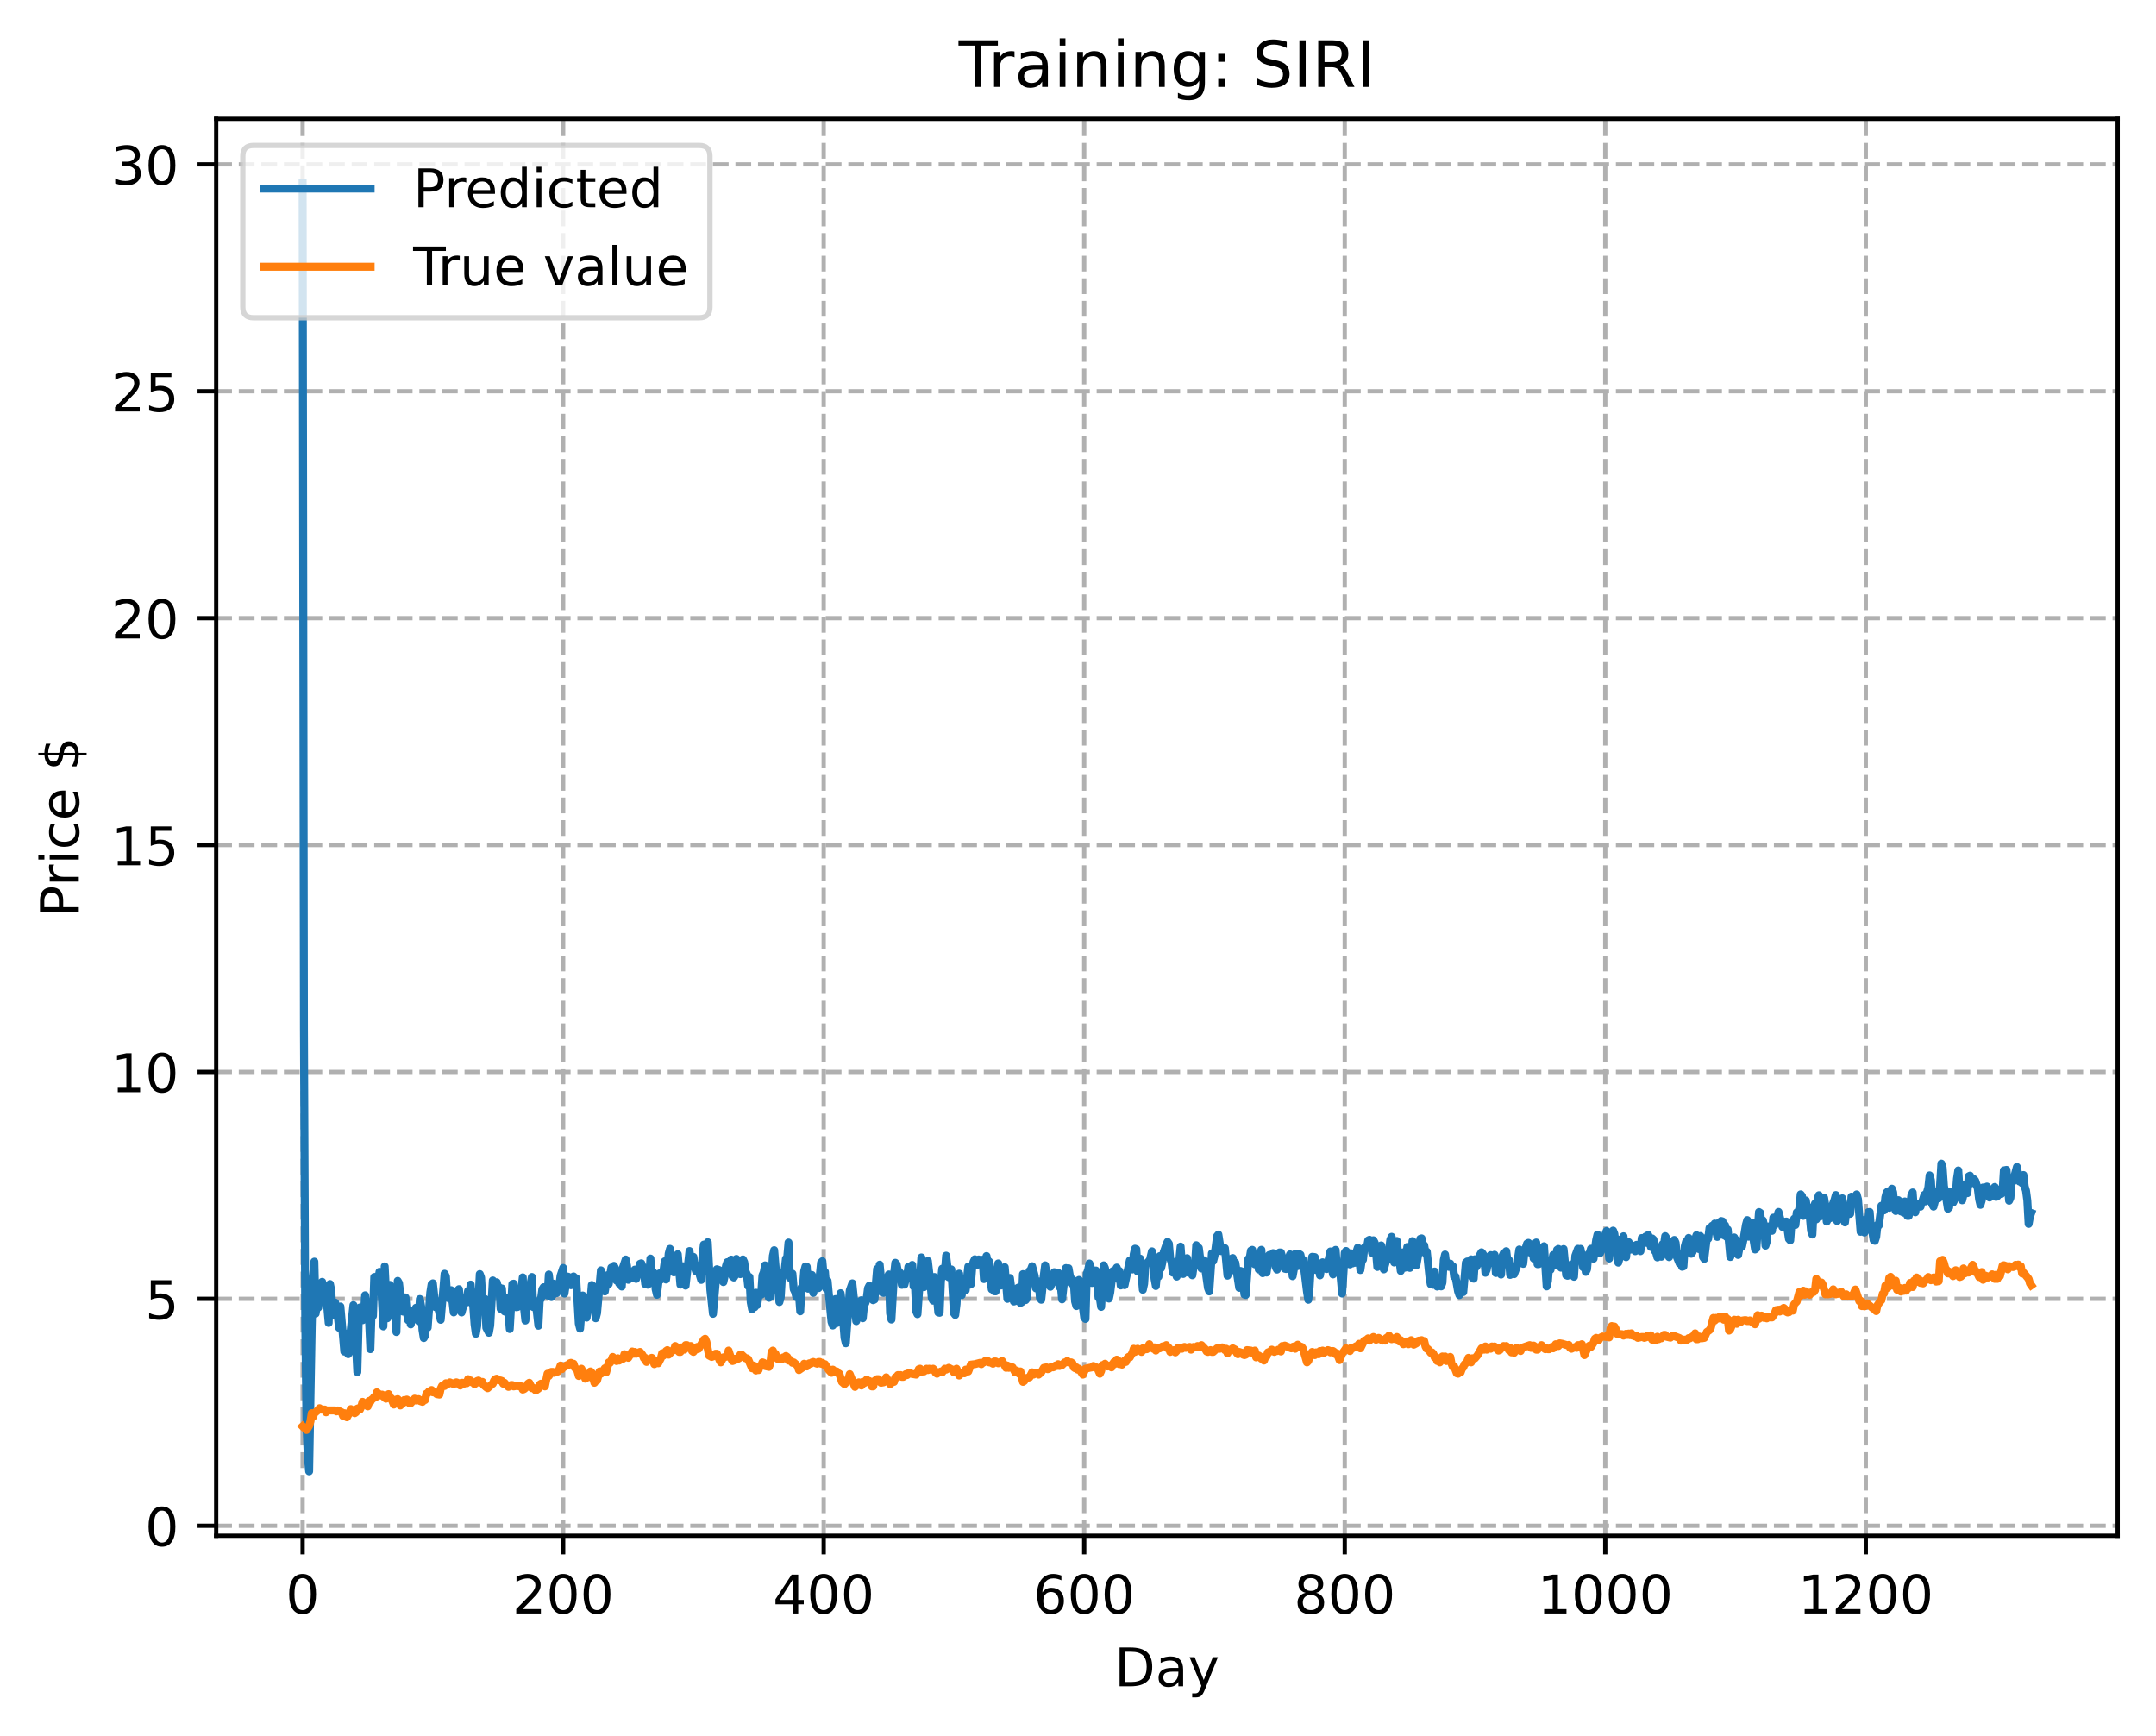 <?xml version="1.0" encoding="utf-8" standalone="no"?>
<!DOCTYPE svg PUBLIC "-//W3C//DTD SVG 1.1//EN"
  "http://www.w3.org/Graphics/SVG/1.1/DTD/svg11.dtd">
<!-- Created with matplotlib (https://matplotlib.org/) -->
<svg height="325.986pt" version="1.1" viewBox="0 0 404.923 325.986" width="404.923pt" xmlns="http://www.w3.org/2000/svg" xmlns:xlink="http://www.w3.org/1999/xlink">
 <defs>
  <style type="text/css">
*{stroke-linecap:butt;stroke-linejoin:round;}
  </style>
 </defs>
 <g id="figure_1">
  <g id="patch_1">
   <path d="M 0 325.986 
L 404.923 325.986 
L 404.923 0 
L 0 0 
z
" style="fill:#ffffff;"/>
  </g>
  <g id="axes_1">
   <g id="patch_2">
    <path d="M 40.603 288.43 
L 397.723 288.43 
L 397.723 22.318 
L 40.603 22.318 
z
" style="fill:#ffffff;"/>
   </g>
   <g id="matplotlib.axis_1">
    <g id="xtick_1">
     <g id="line2d_1">
      <path clip-path="url(#p67962fa736)" d="M 56.836 288.43 
L 56.836 22.318 
" style="fill:none;stroke:#b0b0b0;stroke-dasharray:2.96,1.28;stroke-dashoffset:0;stroke-width:0.8;"/>
     </g>
     <g id="line2d_2">
      <defs>
       <path d="M 0 0 
L 0 3.5 
" id="me8bec503d0" style="stroke:#000000;stroke-width:0.8;"/>
      </defs>
      <g>
       <use style="stroke:#000000;stroke-width:0.8;" x="56.836" xlink:href="#me8bec503d0" y="288.43"/>
      </g>
     </g>
     <g id="text_1">
      <!-- 0 -->
      <defs>
       <path d="M 31.781 66.406 
Q 24.172 66.406 20.328 58.906 
Q 16.5 51.422 16.5 36.375 
Q 16.5 21.391 20.328 13.891 
Q 24.172 6.391 31.781 6.391 
Q 39.453 6.391 43.281 13.891 
Q 47.125 21.391 47.125 36.375 
Q 47.125 51.422 43.281 58.906 
Q 39.453 66.406 31.781 66.406 
z
M 31.781 74.219 
Q 44.047 74.219 50.516 64.516 
Q 56.984 54.828 56.984 36.375 
Q 56.984 17.969 50.516 8.266 
Q 44.047 -1.422 31.781 -1.422 
Q 19.531 -1.422 13.062 8.266 
Q 6.594 17.969 6.594 36.375 
Q 6.594 54.828 13.062 64.516 
Q 19.531 74.219 31.781 74.219 
z
" id="DejaVuSans-48"/>
      </defs>
      <g transform="translate(53.655 303.029)scale(0.1 -0.1)">
       <use xlink:href="#DejaVuSans-48"/>
      </g>
     </g>
    </g>
    <g id="xtick_2">
     <g id="line2d_3">
      <path clip-path="url(#p67962fa736)" d="M 105.766 288.43 
L 105.766 22.318 
" style="fill:none;stroke:#b0b0b0;stroke-dasharray:2.96,1.28;stroke-dashoffset:0;stroke-width:0.8;"/>
     </g>
     <g id="line2d_4">
      <g>
       <use style="stroke:#000000;stroke-width:0.8;" x="105.766" xlink:href="#me8bec503d0" y="288.43"/>
      </g>
     </g>
     <g id="text_2">
      <!-- 200 -->
      <defs>
       <path d="M 19.188 8.297 
L 53.609 8.297 
L 53.609 0 
L 7.328 0 
L 7.328 8.297 
Q 12.938 14.109 22.625 23.891 
Q 32.328 33.688 34.812 36.531 
Q 39.547 41.844 41.422 45.531 
Q 43.312 49.219 43.312 52.781 
Q 43.312 58.594 39.234 62.25 
Q 35.156 65.922 28.609 65.922 
Q 23.969 65.922 18.812 64.312 
Q 13.672 62.703 7.812 59.422 
L 7.812 69.391 
Q 13.766 71.781 18.938 73 
Q 24.125 74.219 28.422 74.219 
Q 39.75 74.219 46.484 68.547 
Q 53.219 62.891 53.219 53.422 
Q 53.219 48.922 51.531 44.891 
Q 49.859 40.875 45.406 35.406 
Q 44.188 33.984 37.641 27.219 
Q 31.109 20.453 19.188 8.297 
z
" id="DejaVuSans-50"/>
      </defs>
      <g transform="translate(96.223 303.029)scale(0.1 -0.1)">
       <use xlink:href="#DejaVuSans-50"/>
       <use x="63.623" xlink:href="#DejaVuSans-48"/>
       <use x="127.246" xlink:href="#DejaVuSans-48"/>
      </g>
     </g>
    </g>
    <g id="xtick_3">
     <g id="line2d_5">
      <path clip-path="url(#p67962fa736)" d="M 154.697 288.43 
L 154.697 22.318 
" style="fill:none;stroke:#b0b0b0;stroke-dasharray:2.96,1.28;stroke-dashoffset:0;stroke-width:0.8;"/>
     </g>
     <g id="line2d_6">
      <g>
       <use style="stroke:#000000;stroke-width:0.8;" x="154.697" xlink:href="#me8bec503d0" y="288.43"/>
      </g>
     </g>
     <g id="text_3">
      <!-- 400 -->
      <defs>
       <path d="M 37.797 64.312 
L 12.891 25.391 
L 37.797 25.391 
z
M 35.203 72.906 
L 47.609 72.906 
L 47.609 25.391 
L 58.016 25.391 
L 58.016 17.188 
L 47.609 17.188 
L 47.609 0 
L 37.797 0 
L 37.797 17.188 
L 4.891 17.188 
L 4.891 26.703 
z
" id="DejaVuSans-52"/>
      </defs>
      <g transform="translate(145.153 303.029)scale(0.1 -0.1)">
       <use xlink:href="#DejaVuSans-52"/>
       <use x="63.623" xlink:href="#DejaVuSans-48"/>
       <use x="127.246" xlink:href="#DejaVuSans-48"/>
      </g>
     </g>
    </g>
    <g id="xtick_4">
     <g id="line2d_7">
      <path clip-path="url(#p67962fa736)" d="M 203.628 288.43 
L 203.628 22.318 
" style="fill:none;stroke:#b0b0b0;stroke-dasharray:2.96,1.28;stroke-dashoffset:0;stroke-width:0.8;"/>
     </g>
     <g id="line2d_8">
      <g>
       <use style="stroke:#000000;stroke-width:0.8;" x="203.628" xlink:href="#me8bec503d0" y="288.43"/>
      </g>
     </g>
     <g id="text_4">
      <!-- 600 -->
      <defs>
       <path d="M 33.016 40.375 
Q 26.375 40.375 22.484 35.828 
Q 18.609 31.297 18.609 23.391 
Q 18.609 15.531 22.484 10.953 
Q 26.375 6.391 33.016 6.391 
Q 39.656 6.391 43.531 10.953 
Q 47.406 15.531 47.406 23.391 
Q 47.406 31.297 43.531 35.828 
Q 39.656 40.375 33.016 40.375 
z
M 52.594 71.297 
L 52.594 62.312 
Q 48.875 64.062 45.094 64.984 
Q 41.312 65.922 37.594 65.922 
Q 27.828 65.922 22.672 59.328 
Q 17.531 52.734 16.797 39.406 
Q 19.672 43.656 24.016 45.922 
Q 28.375 48.188 33.594 48.188 
Q 44.578 48.188 50.953 41.516 
Q 57.328 34.859 57.328 23.391 
Q 57.328 12.156 50.688 5.359 
Q 44.047 -1.422 33.016 -1.422 
Q 20.359 -1.422 13.672 8.266 
Q 6.984 17.969 6.984 36.375 
Q 6.984 53.656 15.188 63.938 
Q 23.391 74.219 37.203 74.219 
Q 40.922 74.219 44.703 73.484 
Q 48.484 72.75 52.594 71.297 
z
" id="DejaVuSans-54"/>
      </defs>
      <g transform="translate(194.084 303.029)scale(0.1 -0.1)">
       <use xlink:href="#DejaVuSans-54"/>
       <use x="63.623" xlink:href="#DejaVuSans-48"/>
       <use x="127.246" xlink:href="#DejaVuSans-48"/>
      </g>
     </g>
    </g>
    <g id="xtick_5">
     <g id="line2d_9">
      <path clip-path="url(#p67962fa736)" d="M 252.558 288.43 
L 252.558 22.318 
" style="fill:none;stroke:#b0b0b0;stroke-dasharray:2.96,1.28;stroke-dashoffset:0;stroke-width:0.8;"/>
     </g>
     <g id="line2d_10">
      <g>
       <use style="stroke:#000000;stroke-width:0.8;" x="252.558" xlink:href="#me8bec503d0" y="288.43"/>
      </g>
     </g>
     <g id="text_5">
      <!-- 800 -->
      <defs>
       <path d="M 31.781 34.625 
Q 24.75 34.625 20.719 30.859 
Q 16.703 27.094 16.703 20.516 
Q 16.703 13.922 20.719 10.156 
Q 24.75 6.391 31.781 6.391 
Q 38.812 6.391 42.859 10.172 
Q 46.922 13.969 46.922 20.516 
Q 46.922 27.094 42.891 30.859 
Q 38.875 34.625 31.781 34.625 
z
M 21.922 38.812 
Q 15.578 40.375 12.031 44.719 
Q 8.5 49.078 8.5 55.328 
Q 8.5 64.062 14.719 69.141 
Q 20.953 74.219 31.781 74.219 
Q 42.672 74.219 48.875 69.141 
Q 55.078 64.062 55.078 55.328 
Q 55.078 49.078 51.531 44.719 
Q 48 40.375 41.703 38.812 
Q 48.828 37.156 52.797 32.312 
Q 56.781 27.484 56.781 20.516 
Q 56.781 9.906 50.312 4.234 
Q 43.844 -1.422 31.781 -1.422 
Q 19.734 -1.422 13.25 4.234 
Q 6.781 9.906 6.781 20.516 
Q 6.781 27.484 10.781 32.312 
Q 14.797 37.156 21.922 38.812 
z
M 18.312 54.391 
Q 18.312 48.734 21.844 45.562 
Q 25.391 42.391 31.781 42.391 
Q 38.141 42.391 41.719 45.562 
Q 45.312 48.734 45.312 54.391 
Q 45.312 60.062 41.719 63.234 
Q 38.141 66.406 31.781 66.406 
Q 25.391 66.406 21.844 63.234 
Q 18.312 60.062 18.312 54.391 
z
" id="DejaVuSans-56"/>
      </defs>
      <g transform="translate(243.015 303.029)scale(0.1 -0.1)">
       <use xlink:href="#DejaVuSans-56"/>
       <use x="63.623" xlink:href="#DejaVuSans-48"/>
       <use x="127.246" xlink:href="#DejaVuSans-48"/>
      </g>
     </g>
    </g>
    <g id="xtick_6">
     <g id="line2d_11">
      <path clip-path="url(#p67962fa736)" d="M 301.489 288.43 
L 301.489 22.318 
" style="fill:none;stroke:#b0b0b0;stroke-dasharray:2.96,1.28;stroke-dashoffset:0;stroke-width:0.8;"/>
     </g>
     <g id="line2d_12">
      <g>
       <use style="stroke:#000000;stroke-width:0.8;" x="301.489" xlink:href="#me8bec503d0" y="288.43"/>
      </g>
     </g>
     <g id="text_6">
      <!-- 1000 -->
      <defs>
       <path d="M 12.406 8.297 
L 28.516 8.297 
L 28.516 63.922 
L 10.984 60.406 
L 10.984 69.391 
L 28.422 72.906 
L 38.281 72.906 
L 38.281 8.297 
L 54.391 8.297 
L 54.391 0 
L 12.406 0 
z
" id="DejaVuSans-49"/>
      </defs>
      <g transform="translate(288.764 303.029)scale(0.1 -0.1)">
       <use xlink:href="#DejaVuSans-49"/>
       <use x="63.623" xlink:href="#DejaVuSans-48"/>
       <use x="127.246" xlink:href="#DejaVuSans-48"/>
       <use x="190.869" xlink:href="#DejaVuSans-48"/>
      </g>
     </g>
    </g>
    <g id="xtick_7">
     <g id="line2d_13">
      <path clip-path="url(#p67962fa736)" d="M 350.419 288.43 
L 350.419 22.318 
" style="fill:none;stroke:#b0b0b0;stroke-dasharray:2.96,1.28;stroke-dashoffset:0;stroke-width:0.8;"/>
     </g>
     <g id="line2d_14">
      <g>
       <use style="stroke:#000000;stroke-width:0.8;" x="350.419" xlink:href="#me8bec503d0" y="288.43"/>
      </g>
     </g>
     <g id="text_7">
      <!-- 1200 -->
      <g transform="translate(337.694 303.029)scale(0.1 -0.1)">
       <use xlink:href="#DejaVuSans-49"/>
       <use x="63.623" xlink:href="#DejaVuSans-50"/>
       <use x="127.246" xlink:href="#DejaVuSans-48"/>
       <use x="190.869" xlink:href="#DejaVuSans-48"/>
      </g>
     </g>
    </g>
    <g id="text_8">
     <!-- Day -->
     <defs>
      <path d="M 19.672 64.797 
L 19.672 8.109 
L 31.594 8.109 
Q 46.688 8.109 53.688 14.938 
Q 60.688 21.781 60.688 36.531 
Q 60.688 51.172 53.688 57.984 
Q 46.688 64.797 31.594 64.797 
z
M 9.812 72.906 
L 30.078 72.906 
Q 51.266 72.906 61.172 64.094 
Q 71.094 55.281 71.094 36.531 
Q 71.094 17.672 61.125 8.828 
Q 51.172 0 30.078 0 
L 9.812 0 
z
" id="DejaVuSans-68"/>
      <path d="M 34.281 27.484 
Q 23.391 27.484 19.188 25 
Q 14.984 22.516 14.984 16.5 
Q 14.984 11.719 18.141 8.906 
Q 21.297 6.109 26.703 6.109 
Q 34.188 6.109 38.703 11.406 
Q 43.219 16.703 43.219 25.484 
L 43.219 27.484 
z
M 52.203 31.203 
L 52.203 0 
L 43.219 0 
L 43.219 8.297 
Q 40.141 3.328 35.547 0.953 
Q 30.953 -1.422 24.312 -1.422 
Q 15.922 -1.422 10.953 3.297 
Q 6 8.016 6 15.922 
Q 6 25.141 12.172 29.828 
Q 18.359 34.516 30.609 34.516 
L 43.219 34.516 
L 43.219 35.406 
Q 43.219 41.609 39.141 45 
Q 35.062 48.391 27.688 48.391 
Q 23 48.391 18.547 47.266 
Q 14.109 46.141 10.016 43.891 
L 10.016 52.203 
Q 14.938 54.109 19.578 55.047 
Q 24.219 56 28.609 56 
Q 40.484 56 46.344 49.844 
Q 52.203 43.703 52.203 31.203 
z
" id="DejaVuSans-97"/>
      <path d="M 32.172 -5.078 
Q 28.375 -14.844 24.75 -17.812 
Q 21.141 -20.797 15.094 -20.797 
L 7.906 -20.797 
L 7.906 -13.281 
L 13.188 -13.281 
Q 16.891 -13.281 18.938 -11.516 
Q 21 -9.766 23.484 -3.219 
L 25.094 0.875 
L 2.984 54.688 
L 12.5 54.688 
L 29.594 11.922 
L 46.688 54.688 
L 56.203 54.688 
z
" id="DejaVuSans-121"/>
     </defs>
     <g transform="translate(209.29 316.707)scale(0.1 -0.1)">
      <use xlink:href="#DejaVuSans-68"/>
      <use x="77.002" xlink:href="#DejaVuSans-97"/>
      <use x="138.281" xlink:href="#DejaVuSans-121"/>
     </g>
    </g>
   </g>
   <g id="matplotlib.axis_2">
    <g id="ytick_1">
     <g id="line2d_15">
      <path clip-path="url(#p67962fa736)" d="M 40.603 286.552 
L 397.723 286.552 
" style="fill:none;stroke:#b0b0b0;stroke-dasharray:2.96,1.28;stroke-dashoffset:0;stroke-width:0.8;"/>
     </g>
     <g id="line2d_16">
      <defs>
       <path d="M 0 0 
L -3.5 0 
" id="m95b1988e13" style="stroke:#000000;stroke-width:0.8;"/>
      </defs>
      <g>
       <use style="stroke:#000000;stroke-width:0.8;" x="40.603" xlink:href="#m95b1988e13" y="286.552"/>
      </g>
     </g>
     <g id="text_9">
      <!-- 0 -->
      <g transform="translate(27.241 290.351)scale(0.1 -0.1)">
       <use xlink:href="#DejaVuSans-48"/>
      </g>
     </g>
    </g>
    <g id="ytick_2">
     <g id="line2d_17">
      <path clip-path="url(#p67962fa736)" d="M 40.603 243.938 
L 397.723 243.938 
" style="fill:none;stroke:#b0b0b0;stroke-dasharray:2.96,1.28;stroke-dashoffset:0;stroke-width:0.8;"/>
     </g>
     <g id="line2d_18">
      <g>
       <use style="stroke:#000000;stroke-width:0.8;" x="40.603" xlink:href="#m95b1988e13" y="243.938"/>
      </g>
     </g>
     <g id="text_10">
      <!-- 5 -->
      <defs>
       <path d="M 10.797 72.906 
L 49.516 72.906 
L 49.516 64.594 
L 19.828 64.594 
L 19.828 46.734 
Q 21.969 47.469 24.109 47.828 
Q 26.266 48.188 28.422 48.188 
Q 40.625 48.188 47.75 41.5 
Q 54.891 34.812 54.891 23.391 
Q 54.891 11.625 47.562 5.094 
Q 40.234 -1.422 26.906 -1.422 
Q 22.312 -1.422 17.547 -0.641 
Q 12.797 0.141 7.719 1.703 
L 7.719 11.625 
Q 12.109 9.234 16.797 8.062 
Q 21.484 6.891 26.703 6.891 
Q 35.156 6.891 40.078 11.328 
Q 45.016 15.766 45.016 23.391 
Q 45.016 31 40.078 35.438 
Q 35.156 39.891 26.703 39.891 
Q 22.75 39.891 18.812 39.016 
Q 14.891 38.141 10.797 36.281 
z
" id="DejaVuSans-53"/>
      </defs>
      <g transform="translate(27.241 247.738)scale(0.1 -0.1)">
       <use xlink:href="#DejaVuSans-53"/>
      </g>
     </g>
    </g>
    <g id="ytick_3">
     <g id="line2d_19">
      <path clip-path="url(#p67962fa736)" d="M 40.603 201.325 
L 397.723 201.325 
" style="fill:none;stroke:#b0b0b0;stroke-dasharray:2.96,1.28;stroke-dashoffset:0;stroke-width:0.8;"/>
     </g>
     <g id="line2d_20">
      <g>
       <use style="stroke:#000000;stroke-width:0.8;" x="40.603" xlink:href="#m95b1988e13" y="201.325"/>
      </g>
     </g>
     <g id="text_11">
      <!-- 10 -->
      <g transform="translate(20.878 205.124)scale(0.1 -0.1)">
       <use xlink:href="#DejaVuSans-49"/>
       <use x="63.623" xlink:href="#DejaVuSans-48"/>
      </g>
     </g>
    </g>
    <g id="ytick_4">
     <g id="line2d_21">
      <path clip-path="url(#p67962fa736)" d="M 40.603 158.711 
L 397.723 158.711 
" style="fill:none;stroke:#b0b0b0;stroke-dasharray:2.96,1.28;stroke-dashoffset:0;stroke-width:0.8;"/>
     </g>
     <g id="line2d_22">
      <g>
       <use style="stroke:#000000;stroke-width:0.8;" x="40.603" xlink:href="#m95b1988e13" y="158.711"/>
      </g>
     </g>
     <g id="text_12">
      <!-- 15 -->
      <g transform="translate(20.878 162.51)scale(0.1 -0.1)">
       <use xlink:href="#DejaVuSans-49"/>
       <use x="63.623" xlink:href="#DejaVuSans-53"/>
      </g>
     </g>
    </g>
    <g id="ytick_5">
     <g id="line2d_23">
      <path clip-path="url(#p67962fa736)" d="M 40.603 116.097 
L 397.723 116.097 
" style="fill:none;stroke:#b0b0b0;stroke-dasharray:2.96,1.28;stroke-dashoffset:0;stroke-width:0.8;"/>
     </g>
     <g id="line2d_24">
      <g>
       <use style="stroke:#000000;stroke-width:0.8;" x="40.603" xlink:href="#m95b1988e13" y="116.097"/>
      </g>
     </g>
     <g id="text_13">
      <!-- 20 -->
      <g transform="translate(20.878 119.896)scale(0.1 -0.1)">
       <use xlink:href="#DejaVuSans-50"/>
       <use x="63.623" xlink:href="#DejaVuSans-48"/>
      </g>
     </g>
    </g>
    <g id="ytick_6">
     <g id="line2d_25">
      <path clip-path="url(#p67962fa736)" d="M 40.603 73.483 
L 397.723 73.483 
" style="fill:none;stroke:#b0b0b0;stroke-dasharray:2.96,1.28;stroke-dashoffset:0;stroke-width:0.8;"/>
     </g>
     <g id="line2d_26">
      <g>
       <use style="stroke:#000000;stroke-width:0.8;" x="40.603" xlink:href="#m95b1988e13" y="73.483"/>
      </g>
     </g>
     <g id="text_14">
      <!-- 25 -->
      <g transform="translate(20.878 77.282)scale(0.1 -0.1)">
       <use xlink:href="#DejaVuSans-50"/>
       <use x="63.623" xlink:href="#DejaVuSans-53"/>
      </g>
     </g>
    </g>
    <g id="ytick_7">
     <g id="line2d_27">
      <path clip-path="url(#p67962fa736)" d="M 40.603 30.869 
L 397.723 30.869 
" style="fill:none;stroke:#b0b0b0;stroke-dasharray:2.96,1.28;stroke-dashoffset:0;stroke-width:0.8;"/>
     </g>
     <g id="line2d_28">
      <g>
       <use style="stroke:#000000;stroke-width:0.8;" x="40.603" xlink:href="#m95b1988e13" y="30.869"/>
      </g>
     </g>
     <g id="text_15">
      <!-- 30 -->
      <defs>
       <path d="M 40.578 39.312 
Q 47.656 37.797 51.625 33 
Q 55.609 28.219 55.609 21.188 
Q 55.609 10.406 48.188 4.484 
Q 40.766 -1.422 27.094 -1.422 
Q 22.516 -1.422 17.656 -0.516 
Q 12.797 0.391 7.625 2.203 
L 7.625 11.719 
Q 11.719 9.328 16.594 8.109 
Q 21.484 6.891 26.812 6.891 
Q 36.078 6.891 40.938 10.547 
Q 45.797 14.203 45.797 21.188 
Q 45.797 27.641 41.281 31.266 
Q 36.766 34.906 28.719 34.906 
L 20.219 34.906 
L 20.219 43.016 
L 29.109 43.016 
Q 36.375 43.016 40.234 45.922 
Q 44.094 48.828 44.094 54.297 
Q 44.094 59.906 40.109 62.906 
Q 36.141 65.922 28.719 65.922 
Q 24.656 65.922 20.016 65.031 
Q 15.375 64.156 9.812 62.312 
L 9.812 71.094 
Q 15.438 72.656 20.344 73.438 
Q 25.25 74.219 29.594 74.219 
Q 40.828 74.219 47.359 69.109 
Q 53.906 64.016 53.906 55.328 
Q 53.906 49.266 50.438 45.094 
Q 46.969 40.922 40.578 39.312 
z
" id="DejaVuSans-51"/>
      </defs>
      <g transform="translate(20.878 34.669)scale(0.1 -0.1)">
       <use xlink:href="#DejaVuSans-51"/>
       <use x="63.623" xlink:href="#DejaVuSans-48"/>
      </g>
     </g>
    </g>
    <g id="text_16">
     <!-- Price $ -->
     <defs>
      <path d="M 19.672 64.797 
L 19.672 37.406 
L 32.078 37.406 
Q 38.969 37.406 42.719 40.969 
Q 46.484 44.531 46.484 51.125 
Q 46.484 57.672 42.719 61.234 
Q 38.969 64.797 32.078 64.797 
z
M 9.812 72.906 
L 32.078 72.906 
Q 44.344 72.906 50.609 67.359 
Q 56.891 61.812 56.891 51.125 
Q 56.891 40.328 50.609 34.812 
Q 44.344 29.297 32.078 29.297 
L 19.672 29.297 
L 19.672 0 
L 9.812 0 
z
" id="DejaVuSans-80"/>
      <path d="M 41.109 46.297 
Q 39.594 47.172 37.812 47.578 
Q 36.031 48 33.891 48 
Q 26.266 48 22.188 43.047 
Q 18.109 38.094 18.109 28.812 
L 18.109 0 
L 9.078 0 
L 9.078 54.688 
L 18.109 54.688 
L 18.109 46.188 
Q 20.953 51.172 25.484 53.578 
Q 30.031 56 36.531 56 
Q 37.453 56 38.578 55.875 
Q 39.703 55.766 41.062 55.516 
z
" id="DejaVuSans-114"/>
      <path d="M 9.422 54.688 
L 18.406 54.688 
L 18.406 0 
L 9.422 0 
z
M 9.422 75.984 
L 18.406 75.984 
L 18.406 64.594 
L 9.422 64.594 
z
" id="DejaVuSans-105"/>
      <path d="M 48.781 52.594 
L 48.781 44.188 
Q 44.969 46.297 41.141 47.344 
Q 37.312 48.391 33.406 48.391 
Q 24.656 48.391 19.812 42.844 
Q 14.984 37.312 14.984 27.297 
Q 14.984 17.281 19.812 11.734 
Q 24.656 6.203 33.406 6.203 
Q 37.312 6.203 41.141 7.25 
Q 44.969 8.297 48.781 10.406 
L 48.781 2.094 
Q 45.016 0.344 40.984 -0.531 
Q 36.969 -1.422 32.422 -1.422 
Q 20.062 -1.422 12.781 6.344 
Q 5.516 14.109 5.516 27.297 
Q 5.516 40.672 12.859 48.328 
Q 20.219 56 33.016 56 
Q 37.156 56 41.109 55.141 
Q 45.062 54.297 48.781 52.594 
z
" id="DejaVuSans-99"/>
      <path d="M 56.203 29.594 
L 56.203 25.203 
L 14.891 25.203 
Q 15.484 15.922 20.484 11.062 
Q 25.484 6.203 34.422 6.203 
Q 39.594 6.203 44.453 7.469 
Q 49.312 8.734 54.109 11.281 
L 54.109 2.781 
Q 49.266 0.734 44.188 -0.344 
Q 39.109 -1.422 33.891 -1.422 
Q 20.797 -1.422 13.156 6.188 
Q 5.516 13.812 5.516 26.812 
Q 5.516 40.234 12.766 48.109 
Q 20.016 56 32.328 56 
Q 43.359 56 49.781 48.891 
Q 56.203 41.797 56.203 29.594 
z
M 47.219 32.234 
Q 47.125 39.594 43.094 43.984 
Q 39.062 48.391 32.422 48.391 
Q 24.906 48.391 20.391 44.141 
Q 15.875 39.891 15.188 32.172 
z
" id="DejaVuSans-101"/>
      <path id="DejaVuSans-32"/>
      <path d="M 33.797 -14.703 
L 28.906 -14.703 
L 28.859 0 
Q 23.734 0.094 18.609 1.188 
Q 13.484 2.297 8.297 4.5 
L 8.297 13.281 
Q 13.281 10.156 18.375 8.562 
Q 23.484 6.984 28.906 6.938 
L 28.906 29.203 
Q 18.109 30.953 13.203 35.156 
Q 8.297 39.359 8.297 46.688 
Q 8.297 54.641 13.625 59.219 
Q 18.953 63.812 28.906 64.5 
L 28.906 75.984 
L 33.797 75.984 
L 33.797 64.656 
Q 38.328 64.453 42.578 63.688 
Q 46.828 62.938 50.875 61.625 
L 50.875 53.078 
Q 46.828 55.125 42.547 56.25 
Q 38.281 57.375 33.797 57.562 
L 33.797 36.719 
Q 44.875 35.016 50.094 30.609 
Q 55.328 26.219 55.328 18.609 
Q 55.328 10.359 49.781 5.594 
Q 44.234 0.828 33.797 0.094 
z
M 28.906 37.594 
L 28.906 57.625 
Q 23.25 56.984 20.266 54.391 
Q 17.281 51.812 17.281 47.516 
Q 17.281 43.312 20.031 40.969 
Q 22.797 38.625 28.906 37.594 
z
M 33.797 28.219 
L 33.797 7.078 
Q 39.984 7.906 43.141 10.594 
Q 46.297 13.281 46.297 17.672 
Q 46.297 21.969 43.281 24.5 
Q 40.281 27.047 33.797 28.219 
z
" id="DejaVuSans-36"/>
     </defs>
     <g transform="translate(14.798 172.342)rotate(-90)scale(0.1 -0.1)">
      <use xlink:href="#DejaVuSans-80"/>
      <use x="58.553" xlink:href="#DejaVuSans-114"/>
      <use x="99.666" xlink:href="#DejaVuSans-105"/>
      <use x="127.449" xlink:href="#DejaVuSans-99"/>
      <use x="182.43" xlink:href="#DejaVuSans-101"/>
      <use x="243.953" xlink:href="#DejaVuSans-32"/>
      <use x="275.74" xlink:href="#DejaVuSans-36"/>
     </g>
    </g>
   </g>
   <g id="line2d_29">
    <path clip-path="url(#p67962fa736)" d="M 56.836 34.414 
L 57.081 192.979 
L 57.325 247.605 
L 57.57 267.87 
L 57.814 273.622 
L 58.059 276.334 
L 58.548 249.032 
L 58.793 239.663 
L 59.038 236.953 
L 59.282 246.701 
L 59.527 244.988 
L 59.772 245.585 
L 60.016 243.431 
L 60.261 244.247 
L 60.506 240.749 
L 60.75 243.273 
L 60.995 244.092 
L 61.24 242.97 
L 61.729 248.459 
L 61.974 241.161 
L 62.218 242.355 
L 62.463 247 
L 62.708 244.911 
L 62.952 244.644 
L 63.197 246.827 
L 63.441 247.295 
L 63.686 249.379 
L 63.931 245.38 
L 64.665 253.844 
L 64.909 253.61 
L 65.154 250.479 
L 65.399 254.329 
L 65.643 253.908 
L 65.888 249.636 
L 66.377 245.118 
L 66.622 248.039 
L 67.111 257.694 
L 67.356 248.414 
L 67.601 245.562 
L 67.845 245.665 
L 68.09 247.956 
L 68.335 246.657 
L 68.579 243.273 
L 68.824 245.29 
L 69.069 245.997 
L 69.313 248.032 
L 69.558 253.387 
L 69.802 245.763 
L 70.047 247.15 
L 70.292 239.843 
L 70.536 240.634 
L 70.781 239.704 
L 71.026 241.6 
L 71.27 238.871 
L 71.515 240.313 
L 72.004 249.117 
L 72.249 237.846 
L 72.738 247.591 
L 72.983 245.948 
L 73.228 241.324 
L 73.717 245.356 
L 73.962 246.62 
L 74.206 247.142 
L 74.451 250.173 
L 74.696 240.565 
L 74.94 240.989 
L 75.429 245.172 
L 75.674 246.331 
L 75.919 243.666 
L 76.163 243.689 
L 76.408 246.486 
L 76.653 247.944 
L 76.897 246.088 
L 77.142 248.739 
L 77.387 247.152 
L 77.876 246.874 
L 78.121 245.621 
L 78.365 245.921 
L 78.61 248.114 
L 78.855 243.978 
L 79.099 245.353 
L 79.344 249.765 
L 79.589 251.304 
L 79.833 250.874 
L 80.078 247.79 
L 80.323 249.342 
L 80.812 242.738 
L 81.056 241.227 
L 81.301 241.024 
L 81.79 245.504 
L 82.035 244.326 
L 82.769 247.875 
L 83.258 242.121 
L 83.503 239.226 
L 83.748 239.737 
L 83.992 243.717 
L 84.237 243.271 
L 84.482 243.958 
L 84.726 242.314 
L 85.216 246.49 
L 85.705 245.467 
L 85.95 242.374 
L 86.194 242.122 
L 86.684 246.5 
L 87.173 244.665 
L 87.417 244.434 
L 87.662 244.611 
L 87.907 242.447 
L 88.151 243.334 
L 88.396 241.261 
L 88.641 244.37 
L 88.885 245.427 
L 89.13 248.735 
L 89.375 250.494 
L 89.619 249.058 
L 90.109 239.292 
L 90.353 239.935 
L 90.598 244.13 
L 90.843 245.57 
L 91.087 243.958 
L 91.332 249.371 
L 91.821 250.313 
L 92.066 248.946 
L 92.555 240.485 
L 92.8 241.697 
L 93.044 242.11 
L 93.289 240.826 
L 93.534 241.744 
L 93.778 241.792 
L 94.023 245.816 
L 94.268 241.995 
L 94.512 245.492 
L 94.757 246.3 
L 95.002 246.401 
L 95.246 243.74 
L 95.736 249.613 
L 96.225 241.161 
L 96.47 241.094 
L 96.959 245.509 
L 97.204 245.47 
L 97.448 242.782 
L 97.938 242.045 
L 98.182 239.907 
L 98.427 245.733 
L 98.672 248.013 
L 99.161 243.096 
L 99.405 242.303 
L 99.895 239.837 
L 100.139 245.472 
L 100.384 245.558 
L 100.629 244.668 
L 101.118 248.992 
L 101.363 244.23 
L 101.607 243.939 
L 101.852 242.152 
L 102.097 241.758 
L 102.341 243.125 
L 102.586 242.501 
L 102.831 243.309 
L 103.075 239.367 
L 103.565 243.612 
L 103.809 243.262 
L 104.054 241.098 
L 104.299 242.288 
L 104.543 242.868 
L 104.788 242.498 
L 105.032 241.493 
L 105.277 239.603 
L 105.766 238.135 
L 106.011 242.949 
L 106.5 239.74 
L 106.745 239.798 
L 107.234 241.377 
L 107.479 240.761 
L 107.724 239.733 
L 107.968 240.878 
L 108.213 240.072 
L 108.702 248.571 
L 108.947 249.534 
L 109.436 243.312 
L 109.681 243.479 
L 110.17 247.471 
L 110.66 244.042 
L 110.904 244.203 
L 111.149 241.345 
L 111.393 241.593 
L 111.883 247.583 
L 112.127 246.642 
L 112.861 238.586 
L 113.106 240.729 
L 113.351 241.053 
L 113.595 242.549 
L 114.085 239.497 
L 114.329 241.153 
L 114.819 238.074 
L 115.063 239.311 
L 115.308 237.746 
L 115.553 238.22 
L 115.797 240.514 
L 116.042 239.94 
L 116.287 241.067 
L 116.531 238.949 
L 116.776 241.626 
L 117.02 237.995 
L 117.51 236.548 
L 117.754 237.716 
L 117.999 240.363 
L 118.244 239.99 
L 118.488 240.093 
L 118.733 238.823 
L 118.978 238.871 
L 119.222 238.456 
L 119.467 240.191 
L 120.201 237.358 
L 120.446 237.266 
L 120.69 237.913 
L 120.935 239.054 
L 121.18 241.168 
L 121.424 239.153 
L 121.669 241.288 
L 121.914 240.018 
L 122.158 236.374 
L 122.403 240.432 
L 122.648 238.87 
L 122.892 239.418 
L 123.137 242.135 
L 123.381 243.178 
L 123.871 239.157 
L 124.115 240.339 
L 124.36 239.196 
L 124.605 238.655 
L 124.849 236.889 
L 125.094 240.308 
L 125.339 238.391 
L 125.583 235.45 
L 125.828 234.549 
L 126.073 237.655 
L 126.317 237.741 
L 126.562 238.967 
L 126.807 236.495 
L 127.051 236.316 
L 127.296 235.559 
L 127.785 241.27 
L 128.03 241.113 
L 128.275 237.823 
L 128.519 238.209 
L 128.764 241.459 
L 129.498 234.963 
L 129.742 237.053 
L 130.232 236.058 
L 130.476 238.038 
L 130.721 238.769 
L 130.966 237.713 
L 131.21 238.074 
L 131.455 239.596 
L 131.7 240.382 
L 131.944 235.877 
L 132.189 233.752 
L 132.434 233.833 
L 132.678 234.246 
L 132.923 233.303 
L 133.412 242.232 
L 133.902 246.756 
L 134.636 238.383 
L 135.125 238.563 
L 135.369 240.285 
L 135.614 240.282 
L 135.859 240.791 
L 136.103 239.649 
L 136.348 237.773 
L 136.593 237.052 
L 137.082 239.08 
L 137.327 236.567 
L 137.571 239.712 
L 137.816 239.927 
L 138.061 239.532 
L 138.305 236.441 
L 138.55 238.866 
L 138.795 238.202 
L 139.039 239.297 
L 139.284 238.909 
L 139.529 236.537 
L 139.773 237.04 
L 140.018 238.752 
L 140.263 239.294 
L 140.507 241.514 
L 140.752 239.831 
L 140.996 244.574 
L 141.241 245.881 
L 141.486 245.57 
L 141.73 245.518 
L 141.975 242.79 
L 142.22 245.094 
L 142.464 243.333 
L 142.709 243.072 
L 142.954 243.167 
L 143.198 239.522 
L 143.443 238.963 
L 143.688 237.654 
L 144.177 242.979 
L 144.422 243.746 
L 144.666 243.575 
L 145.156 235.872 
L 145.4 234.802 
L 145.89 240.633 
L 146.134 241.999 
L 146.379 244.543 
L 146.624 243.67 
L 146.868 239.638 
L 147.113 238.803 
L 147.357 238.619 
L 147.602 236.387 
L 147.847 236.171 
L 148.091 233.362 
L 148.336 239.997 
L 148.581 239.985 
L 148.825 239.21 
L 149.07 242.123 
L 149.315 242.611 
L 149.559 243.607 
L 149.804 242.614 
L 150.049 243.042 
L 150.293 246.282 
L 150.538 241.792 
L 150.783 241.96 
L 151.027 238.78 
L 151.272 237.856 
L 151.517 237.908 
L 151.761 242.029 
L 152.006 239.922 
L 152.251 239.418 
L 152.495 239.46 
L 152.74 242.827 
L 153.229 240.261 
L 153.474 240.064 
L 153.718 241.929 
L 154.208 237.135 
L 154.452 236.871 
L 154.697 239.654 
L 154.942 238.885 
L 155.186 242.052 
L 155.431 240.554 
L 156.165 248.253 
L 156.41 248.949 
L 156.899 243.988 
L 157.144 248.495 
L 157.878 242.882 
L 158.122 244.978 
L 158.612 251.258 
L 158.856 252.282 
L 159.59 242.38 
L 160.079 241.026 
L 160.813 248.131 
L 161.058 246.945 
L 161.303 244.957 
L 161.547 244.415 
L 161.792 244.207 
L 162.037 247.583 
L 162.281 245.123 
L 162.526 244.748 
L 162.771 243.906 
L 163.015 241.956 
L 163.26 241.476 
L 163.749 242.01 
L 163.994 244.194 
L 164.239 244.067 
L 164.728 238.327 
L 164.972 241.519 
L 165.217 237.522 
L 165.706 242.752 
L 165.951 242.827 
L 166.196 240.497 
L 166.44 242.052 
L 166.685 239.917 
L 166.93 239.359 
L 167.174 246.683 
L 167.419 247.827 
L 167.908 239.348 
L 168.153 237.164 
L 168.398 237.452 
L 168.642 238.79 
L 168.887 238.822 
L 169.132 239.218 
L 169.376 241.313 
L 169.621 239.374 
L 169.866 241.264 
L 170.11 240.257 
L 170.355 239.757 
L 170.6 237.923 
L 170.844 239.424 
L 171.333 237.57 
L 171.578 241.594 
L 171.823 240.942 
L 172.067 246.278 
L 172.312 246.823 
L 172.801 239.819 
L 173.046 236.16 
L 173.535 241.744 
L 174.025 239.325 
L 174.269 236.823 
L 174.759 241.095 
L 175.003 243.829 
L 175.248 244.284 
L 175.493 239.841 
L 175.737 241.24 
L 176.227 246.5 
L 176.471 246.559 
L 176.716 240.615 
L 176.96 238.275 
L 177.205 239.734 
L 177.45 239.094 
L 177.694 235.829 
L 178.184 239.884 
L 178.428 238.695 
L 178.673 238.413 
L 179.162 246.642 
L 179.407 246.961 
L 179.652 244.908 
L 179.896 240.159 
L 180.141 239.207 
L 180.386 242.993 
L 180.63 243.236 
L 180.875 240.717 
L 181.12 240.827 
L 181.364 242.345 
L 181.854 237.87 
L 182.098 241.288 
L 182.343 241.195 
L 182.588 238.121 
L 182.832 236.986 
L 183.077 236.503 
L 183.566 237.54 
L 183.811 236.548 
L 184.3 237.308 
L 184.545 236.587 
L 184.789 240.229 
L 185.034 238.555 
L 185.279 235.904 
L 185.523 237.129 
L 185.768 236.928 
L 186.013 240.346 
L 186.257 242.14 
L 186.502 239.187 
L 186.747 242.515 
L 186.991 242.533 
L 187.236 238.447 
L 187.481 237.288 
L 187.725 240.508 
L 187.97 241.432 
L 188.215 238.972 
L 188.459 238.228 
L 188.704 237.988 
L 189.193 243.943 
L 189.682 240.025 
L 189.927 241.973 
L 190.172 241.966 
L 190.416 244.438 
L 190.661 244.364 
L 190.906 243.985 
L 191.15 241.882 
L 191.395 241.769 
L 191.64 244.708 
L 191.884 244.582 
L 192.129 239.295 
L 192.374 242.66 
L 192.618 244.179 
L 192.863 243.845 
L 193.108 240.476 
L 193.352 238.696 
L 193.597 238.471 
L 193.842 237.814 
L 194.331 239.611 
L 194.575 241.975 
L 194.82 241.972 
L 195.065 240.666 
L 195.309 243.759 
L 195.554 244.106 
L 196.043 239.495 
L 196.288 237.643 
L 196.777 240.436 
L 197.022 239.87 
L 197.267 241.671 
L 197.511 241.061 
L 197.756 240.834 
L 198.001 238.935 
L 198.245 239.579 
L 198.735 239.039 
L 198.979 241.699 
L 199.224 241.373 
L 199.469 244.036 
L 199.958 239.712 
L 200.203 238.158 
L 200.447 238.596 
L 200.692 238.2 
L 201.181 241.032 
L 201.426 240.289 
L 201.67 240.864 
L 201.915 244.437 
L 202.16 245.3 
L 202.404 243.839 
L 202.649 240.387 
L 202.894 240.768 
L 203.138 241.581 
L 203.383 245.58 
L 203.628 247.446 
L 203.872 247.715 
L 204.117 239.192 
L 204.362 238.471 
L 204.606 237.304 
L 204.851 237.97 
L 205.096 240.96 
L 205.34 240.8 
L 205.83 238.622 
L 206.319 243.725 
L 206.563 243.816 
L 206.808 245.453 
L 207.297 237.646 
L 207.542 238.191 
L 208.031 243.724 
L 208.276 243.889 
L 208.521 242.708 
L 209.01 238.729 
L 209.255 240.136 
L 209.499 238.517 
L 209.744 238.066 
L 209.989 240.236 
L 210.233 238.699 
L 210.478 241.422 
L 210.723 241.263 
L 210.967 240.479 
L 211.212 241.367 
L 212.191 236.727 
L 212.435 236.762 
L 212.68 238.423 
L 212.924 235.583 
L 213.169 234.521 
L 213.414 234.611 
L 213.658 238.812 
L 213.903 238.09 
L 214.148 236.393 
L 214.637 242.236 
L 214.882 241.111 
L 215.126 237.518 
L 215.371 237.342 
L 215.616 236.992 
L 215.86 237.05 
L 216.35 235.016 
L 216.839 240.216 
L 217.084 241.532 
L 217.328 238.97 
L 217.573 239.776 
L 217.818 235.919 
L 218.062 238.178 
L 218.307 237.085 
L 218.551 235.22 
L 219.041 233.808 
L 219.285 233.237 
L 219.53 233.58 
L 219.775 236.362 
L 220.019 237.042 
L 220.264 239.015 
L 220.509 237.078 
L 220.998 239.763 
L 221.243 239.088 
L 221.732 234.128 
L 221.977 237.466 
L 222.221 239.265 
L 222.466 237.186 
L 222.711 237.439 
L 222.955 236.303 
L 223.2 239.02 
L 223.445 237.66 
L 223.689 238.145 
L 223.934 239.515 
L 224.179 237.851 
L 224.423 237.763 
L 224.668 233.869 
L 224.912 234.604 
L 225.157 234.372 
L 225.646 238.235 
L 225.891 236.709 
L 226.136 236.697 
L 226.87 241.901 
L 227.114 242.544 
L 227.604 235.402 
L 227.848 236.842 
L 228.093 235.889 
L 228.582 232.163 
L 228.827 231.867 
L 229.316 234.975 
L 229.561 234.355 
L 229.806 234.732 
L 230.05 234.421 
L 230.539 239.589 
L 230.784 238.65 
L 231.029 238.751 
L 231.273 236.413 
L 231.518 236.275 
L 231.763 237.675 
L 232.007 237.135 
L 232.741 241.875 
L 232.986 238.705 
L 233.231 238.798 
L 233.72 243.136 
L 233.965 243.213 
L 234.454 236.445 
L 234.699 236.302 
L 234.943 234.883 
L 235.188 234.736 
L 235.677 237.455 
L 235.922 235.752 
L 236.167 236.821 
L 236.411 238.427 
L 236.656 235.589 
L 236.9 234.73 
L 237.145 239.122 
L 237.39 239.005 
L 237.634 238.213 
L 237.879 239.005 
L 238.368 235.705 
L 238.613 235.976 
L 238.858 236.641 
L 239.102 235.355 
L 239.347 235.968 
L 239.592 238.01 
L 239.836 238.447 
L 240.326 235.224 
L 240.57 235.246 
L 241.06 236.883 
L 241.304 238.286 
L 241.549 238.34 
L 241.794 237.072 
L 242.283 235.588 
L 242.527 237.033 
L 242.772 239.689 
L 243.017 238.333 
L 243.261 235.496 
L 243.506 236.997 
L 243.751 237.782 
L 243.995 235.512 
L 244.24 235.655 
L 244.485 236.863 
L 244.729 236.598 
L 245.463 242.553 
L 245.708 244.116 
L 245.953 241.758 
L 246.197 237.622 
L 246.442 236.044 
L 246.931 236.098 
L 247.176 238.523 
L 247.665 237.666 
L 247.91 239.527 
L 248.155 237.886 
L 248.399 237.077 
L 248.644 237.656 
L 248.888 237.737 
L 249.133 238.347 
L 249.867 235.04 
L 250.112 238.016 
L 250.356 239.354 
L 250.846 234.745 
L 251.09 237.935 
L 251.335 238.302 
L 251.58 237.544 
L 252.069 242.947 
L 252.558 235.296 
L 252.803 234.947 
L 253.048 235.309 
L 253.292 235.326 
L 253.537 237.474 
L 253.782 235.396 
L 254.026 237.279 
L 254.271 235.798 
L 254.515 237.165 
L 254.76 235.09 
L 255.005 234.336 
L 255.249 235.664 
L 255.494 238.536 
L 255.739 236.821 
L 255.983 236.579 
L 256.228 234.347 
L 256.473 234.156 
L 256.717 234.351 
L 256.962 232.97 
L 257.207 232.842 
L 257.451 233.212 
L 257.696 235.316 
L 257.941 232.937 
L 258.185 233.402 
L 258.43 235.098 
L 258.675 237.952 
L 258.919 237.046 
L 259.164 234.287 
L 259.409 233.907 
L 259.898 238.41 
L 260.387 236.595 
L 260.632 236.554 
L 261.121 232.832 
L 261.366 232.291 
L 261.61 236.311 
L 261.855 237.116 
L 262.344 233.075 
L 262.589 235.474 
L 262.834 236.693 
L 263.078 238.703 
L 263.323 237.749 
L 263.568 235.203 
L 263.812 238.102 
L 264.057 236.757 
L 264.302 234.2 
L 264.546 234.719 
L 264.791 238.123 
L 265.036 236.786 
L 265.28 233.095 
L 265.77 237.552 
L 266.014 237.625 
L 266.503 234.841 
L 266.748 232.668 
L 266.993 232.582 
L 267.237 234.75 
L 267.482 233.877 
L 267.727 235.417 
L 267.971 235.08 
L 268.461 239.718 
L 268.705 241.188 
L 269.195 241.298 
L 269.439 238.814 
L 269.684 241.089 
L 269.929 241.634 
L 270.173 240.368 
L 270.418 241.521 
L 270.663 241.6 
L 270.907 240.915 
L 271.152 236.668 
L 271.397 235.614 
L 271.641 237.601 
L 271.886 237.868 
L 272.131 237.933 
L 272.375 237.32 
L 272.62 238.038 
L 272.864 237.806 
L 273.109 239.768 
L 273.354 239.74 
L 273.843 242.525 
L 274.088 243.237 
L 274.332 242.873 
L 274.577 242.13 
L 274.822 242.675 
L 275.311 237.138 
L 275.556 236.925 
L 275.8 238.302 
L 276.045 236.943 
L 276.29 236.526 
L 276.534 239.981 
L 276.779 240.156 
L 277.024 236.507 
L 277.268 237.92 
L 277.513 237.48 
L 278.002 235.599 
L 278.247 235.195 
L 278.491 235.469 
L 278.736 235.965 
L 278.981 239.045 
L 279.225 238.454 
L 279.47 236.842 
L 279.715 237.324 
L 279.959 235.727 
L 280.204 235.88 
L 280.449 237.083 
L 280.693 235.661 
L 280.938 239.09 
L 281.183 236.652 
L 281.427 238.343 
L 281.672 237.734 
L 281.917 239.384 
L 282.161 235.929 
L 282.406 235.368 
L 282.651 235.306 
L 282.895 234.989 
L 283.14 236.962 
L 283.385 236.616 
L 283.629 239.445 
L 283.874 239.101 
L 284.118 239.064 
L 284.363 239.311 
L 284.852 237.946 
L 285.342 234.671 
L 285.586 236.439 
L 285.831 236.674 
L 286.076 237.371 
L 286.32 235.07 
L 286.81 233.551 
L 287.054 233.42 
L 287.544 235.347 
L 287.788 233.749 
L 288.033 236.342 
L 288.278 235.383 
L 288.522 233.359 
L 288.767 237.431 
L 289.012 237.411 
L 289.501 234.979 
L 289.746 235.368 
L 289.99 234.058 
L 290.479 241.604 
L 290.724 240.567 
L 290.969 237.277 
L 291.213 238.474 
L 291.703 235.702 
L 291.947 236.023 
L 292.192 237.664 
L 292.437 234.734 
L 292.681 234.564 
L 292.926 237.128 
L 293.171 238.087 
L 293.415 235.584 
L 293.66 234.583 
L 294.149 239.496 
L 294.394 239.606 
L 294.639 238.24 
L 295.128 237.484 
L 295.373 239.459 
L 295.617 239.794 
L 295.862 235.861 
L 296.351 234.541 
L 296.596 235.637 
L 296.84 234.55 
L 297.085 235.869 
L 297.33 238.018 
L 297.574 236.161 
L 297.819 238.88 
L 298.064 238.404 
L 298.308 235.567 
L 298.553 235.366 
L 298.798 234.534 
L 299.042 235.22 
L 299.287 236.404 
L 299.776 232.915 
L 300.021 231.875 
L 300.266 232.705 
L 300.51 235.36 
L 301 234.263 
L 301.244 232.467 
L 301.734 231.2 
L 301.978 233.052 
L 302.223 236.371 
L 302.467 234.173 
L 302.712 234.076 
L 302.957 231.125 
L 303.201 231.738 
L 303.446 234.279 
L 303.691 232.723 
L 303.935 237.143 
L 304.18 236.305 
L 304.425 233.629 
L 304.914 232.189 
L 305.159 235.07 
L 305.403 236.113 
L 305.648 233.308 
L 305.893 233.302 
L 306.137 234.716 
L 306.382 233.858 
L 306.627 233.975 
L 307.116 234.993 
L 307.361 233.794 
L 307.605 234.437 
L 307.85 233.773 
L 308.094 234.989 
L 308.339 232.519 
L 308.584 232.813 
L 308.828 232.77 
L 309.073 232.233 
L 309.318 233.435 
L 309.562 231.941 
L 309.807 232.677 
L 310.052 234.192 
L 310.296 232.591 
L 310.541 232.814 
L 310.786 234.923 
L 311.03 235.227 
L 311.275 236.159 
L 311.52 234.244 
L 311.764 234.647 
L 312.009 236.033 
L 312.254 233.678 
L 312.498 233.938 
L 312.743 232.162 
L 312.988 232.533 
L 313.232 233.857 
L 313.477 236.108 
L 313.722 235.419 
L 313.966 233.389 
L 314.211 235.493 
L 314.455 232.875 
L 314.7 233.409 
L 314.945 236.099 
L 315.434 237.29 
L 315.679 235.613 
L 315.923 237.917 
L 316.168 237.844 
L 316.413 234.109 
L 316.657 233.218 
L 316.902 233.167 
L 317.147 232.496 
L 317.391 234.559 
L 317.636 235.473 
L 317.881 235.165 
L 318.125 233.506 
L 318.615 231.985 
L 319.104 234.595 
L 319.349 232.143 
L 319.593 233.062 
L 319.838 236.083 
L 320.082 236.437 
L 320.572 232.412 
L 320.816 232.651 
L 321.061 230.637 
L 321.306 231.222 
L 321.55 230.226 
L 321.795 230.647 
L 322.04 229.801 
L 322.529 232.308 
L 322.774 229.687 
L 323.018 231.097 
L 323.263 229.321 
L 323.508 229.392 
L 323.752 231.999 
L 323.997 230.123 
L 324.242 232.283 
L 324.486 230.927 
L 324.976 236.079 
L 325.22 235.205 
L 325.465 232.803 
L 325.71 232.409 
L 325.954 233.479 
L 326.199 232.938 
L 326.443 235.699 
L 326.933 233.163 
L 327.177 234.104 
L 327.422 232.938 
L 327.911 230.021 
L 328.156 229.151 
L 328.401 232.267 
L 328.645 230.757 
L 329.135 229.611 
L 329.379 233.133 
L 329.624 234.667 
L 329.869 234.473 
L 330.358 227.641 
L 330.603 227.799 
L 330.847 230.377 
L 331.092 229.196 
L 331.337 230.315 
L 331.581 233.945 
L 331.826 233.15 
L 332.07 230.35 
L 332.315 230.534 
L 332.56 230.467 
L 332.804 231.161 
L 333.049 228.695 
L 333.294 230.115 
L 333.538 228.864 
L 333.783 228.392 
L 334.028 227.619 
L 334.762 230.433 
L 335.006 229.44 
L 335.251 230.067 
L 335.496 229.423 
L 335.985 232.688 
L 336.23 232.956 
L 336.474 229.649 
L 336.719 229.605 
L 336.964 228.901 
L 337.208 230.062 
L 337.453 227.717 
L 337.698 227.743 
L 337.942 226.93 
L 338.187 224.317 
L 338.431 224.624 
L 338.676 228.352 
L 338.921 226.358 
L 339.165 225.458 
L 339.41 227.273 
L 339.655 226.713 
L 339.899 228.482 
L 340.144 231.173 
L 340.389 231.858 
L 340.633 226.916 
L 340.878 226.053 
L 341.123 229.012 
L 341.367 225.111 
L 341.612 224.483 
L 341.857 228.459 
L 342.101 228.101 
L 342.346 225.994 
L 342.591 224.959 
L 342.835 226.518 
L 343.08 229.428 
L 343.325 228.974 
L 343.569 227.893 
L 343.814 228.76 
L 344.058 226.626 
L 344.548 225.327 
L 344.792 224.448 
L 345.037 229.331 
L 345.282 228.991 
L 345.526 225.934 
L 345.771 227.079 
L 346.016 225.066 
L 346.26 226.545 
L 346.505 229.585 
L 346.75 227.539 
L 346.994 227.501 
L 347.239 226.902 
L 347.484 227.971 
L 347.728 224.745 
L 348.218 226.024 
L 348.707 224.325 
L 348.952 225.222 
L 349.441 231.345 
L 349.93 229.145 
L 350.175 231.482 
L 350.419 230.796 
L 350.909 227.656 
L 351.153 227.636 
L 351.398 230.975 
L 351.643 231.388 
L 351.887 232.911 
L 352.132 233.042 
L 352.377 232.281 
L 352.621 230.043 
L 352.866 230.163 
L 353.355 226.457 
L 353.6 227.075 
L 353.845 227.323 
L 354.089 224.894 
L 354.334 223.969 
L 354.579 223.76 
L 354.823 226.843 
L 355.068 224.287 
L 355.313 223.25 
L 355.557 223.938 
L 355.802 226.637 
L 356.046 227.443 
L 356.291 226.965 
L 356.536 225.406 
L 357.025 227.529 
L 357.27 226.093 
L 357.514 227.753 
L 357.759 225.65 
L 358.004 227.627 
L 358.248 228.357 
L 358.493 228.357 
L 358.982 224.49 
L 359.227 223.96 
L 359.472 227.429 
L 359.716 227.688 
L 359.961 226.091 
L 360.206 226.684 
L 360.45 226.46 
L 360.695 226.633 
L 361.184 225.171 
L 361.429 224.401 
L 361.674 225.63 
L 361.918 223.894 
L 362.163 223.011 
L 362.407 220.751 
L 362.652 221.676 
L 362.897 226.182 
L 363.141 226.62 
L 363.386 225.667 
L 363.631 224.154 
L 363.875 223.732 
L 364.12 225.041 
L 364.365 222.606 
L 364.609 218.542 
L 364.854 219.319 
L 365.099 222.804 
L 365.343 223.88 
L 365.833 227.015 
L 366.077 226.761 
L 366.322 223.831 
L 366.567 225.731 
L 366.811 225.861 
L 367.056 225.374 
L 367.301 224.54 
L 367.545 221.381 
L 367.79 219.826 
L 368.034 223.549 
L 368.524 225.43 
L 368.768 224.382 
L 369.013 222.51 
L 369.258 222.843 
L 369.502 224.088 
L 369.747 220.936 
L 369.992 220.807 
L 370.236 222.243 
L 370.481 221.612 
L 370.726 221.453 
L 370.97 221.735 
L 371.46 223.244 
L 371.704 225.249 
L 371.949 226.287 
L 372.194 225.461 
L 372.438 223.028 
L 372.683 224.559 
L 372.928 224.101 
L 373.172 222.855 
L 373.417 223.313 
L 373.662 224.905 
L 374.64 222.929 
L 374.885 224.788 
L 375.129 224.664 
L 375.619 223.4 
L 375.863 224.237 
L 376.108 223.668 
L 376.353 219.822 
L 376.842 219.723 
L 377.331 225.512 
L 377.576 224.987 
L 377.821 221.883 
L 378.065 221.918 
L 378.799 219.172 
L 379.289 221.905 
L 379.533 221.305 
L 379.778 222.212 
L 380.022 220.69 
L 380.267 222.851 
L 380.512 223.643 
L 380.756 225.49 
L 381.001 229.866 
L 381.246 228.509 
L 381.49 227.82 
L 381.49 227.82 
" style="fill:none;stroke:#1f77b4;stroke-linecap:square;stroke-width:1.5;"/>
   </g>
   <g id="line2d_30">
    <path clip-path="url(#p67962fa736)" d="M 56.836 267.887 
L 57.081 268.143 
L 57.325 268.228 
L 57.57 268.569 
L 58.059 267.802 
L 58.304 266.95 
L 58.548 265.416 
L 58.793 266.098 
L 59.038 265.416 
L 59.772 264.819 
L 60.016 264.478 
L 60.261 264.734 
L 60.995 264.734 
L 61.24 265.245 
L 61.484 264.904 
L 62.952 264.904 
L 63.197 265.075 
L 63.441 264.904 
L 64.175 265.245 
L 64.42 265.927 
L 64.665 265.416 
L 64.909 265.501 
L 65.154 266.183 
L 65.643 265.331 
L 65.888 264.649 
L 66.622 265.416 
L 66.867 265.245 
L 67.111 264.563 
L 67.356 264.478 
L 67.601 264.734 
L 67.845 264.223 
L 68.09 263.285 
L 68.335 263.541 
L 68.824 263.796 
L 69.069 264.137 
L 69.313 263.115 
L 69.558 263.285 
L 69.802 262.859 
L 70.047 262.688 
L 70.292 262.348 
L 70.536 262.433 
L 70.781 261.495 
L 71.515 262.092 
L 71.76 261.921 
L 72.249 262.518 
L 72.494 262.688 
L 72.738 262.603 
L 72.983 261.836 
L 73.228 262.433 
L 73.472 262.603 
L 73.962 263.796 
L 74.206 263.115 
L 74.451 262.859 
L 74.696 262.774 
L 75.185 263.967 
L 75.429 263.626 
L 75.674 263.541 
L 75.919 262.944 
L 76.163 263.285 
L 76.408 262.859 
L 76.653 263.029 
L 76.897 263.541 
L 77.142 263.541 
L 77.876 262.688 
L 78.121 263.029 
L 78.61 262.774 
L 78.855 263.115 
L 79.344 263.285 
L 79.589 262.859 
L 79.833 262.944 
L 80.078 261.751 
L 80.323 261.666 
L 80.567 261.325 
L 80.812 261.325 
L 81.056 261.069 
L 81.301 261.495 
L 81.546 261.41 
L 82.035 261.836 
L 82.524 261.921 
L 82.769 260.813 
L 83.014 260.302 
L 83.258 260.132 
L 83.503 260.302 
L 83.748 259.791 
L 83.992 259.961 
L 84.237 259.876 
L 84.482 259.62 
L 85.216 259.961 
L 85.46 259.706 
L 85.705 259.62 
L 85.95 259.706 
L 86.439 260.217 
L 86.684 259.706 
L 86.928 259.706 
L 87.173 259.876 
L 87.417 259.706 
L 87.662 259.791 
L 87.907 259.024 
L 88.151 259.535 
L 88.396 259.279 
L 88.641 259.62 
L 88.885 259.706 
L 89.13 259.961 
L 89.375 259.791 
L 89.619 259.365 
L 89.864 259.279 
L 90.353 259.706 
L 90.598 259.535 
L 90.843 260.132 
L 91.332 260.558 
L 91.577 260.728 
L 92.311 260.046 
L 92.555 259.876 
L 92.8 259.279 
L 93.044 259.024 
L 93.289 258.938 
L 93.534 259.194 
L 94.023 259.279 
L 94.268 259.365 
L 94.512 259.876 
L 94.757 259.706 
L 95.002 260.046 
L 95.246 260.132 
L 95.491 260.473 
L 95.98 260.132 
L 96.225 260.132 
L 96.47 260.387 
L 96.959 260.302 
L 97.938 260.387 
L 98.182 260.984 
L 98.427 260.899 
L 98.916 260.473 
L 99.161 259.876 
L 99.405 259.706 
L 99.895 260.728 
L 100.139 260.643 
L 100.629 261.154 
L 101.118 260.813 
L 101.363 260.046 
L 101.607 259.876 
L 102.097 259.961 
L 102.341 260.387 
L 102.831 258.001 
L 103.075 258.427 
L 103.565 257.66 
L 103.809 257.66 
L 104.054 257.831 
L 104.788 257.575 
L 105.032 257.149 
L 105.277 256.467 
L 105.522 257.149 
L 105.766 256.723 
L 106.011 256.723 
L 106.5 256.382 
L 106.745 256.382 
L 106.99 256.041 
L 107.234 255.956 
L 107.479 256.211 
L 107.724 256.126 
L 107.968 256.893 
L 108.213 257.063 
L 108.458 257.49 
L 108.702 258.427 
L 109.192 257.063 
L 109.681 258.086 
L 109.926 258.938 
L 110.17 258.512 
L 110.415 258.683 
L 110.904 257.575 
L 111.149 257.831 
L 111.638 259.706 
L 111.883 259.109 
L 112.127 259.279 
L 112.617 257.575 
L 112.861 258.001 
L 113.106 257.745 
L 113.595 256.978 
L 113.84 257.745 
L 114.329 255.87 
L 114.574 255.956 
L 114.819 255.529 
L 115.063 254.848 
L 115.308 255.359 
L 115.553 255.274 
L 115.797 255.615 
L 116.042 255.103 
L 116.287 255.529 
L 116.531 255.188 
L 117.02 255.188 
L 117.265 254.336 
L 117.51 254.592 
L 117.754 254.592 
L 117.999 255.018 
L 118.733 253.825 
L 118.978 254.251 
L 119.222 253.91 
L 119.467 254.251 
L 120.201 253.91 
L 120.69 254.507 
L 120.935 255.103 
L 121.18 255.018 
L 121.424 255.785 
L 121.669 255.274 
L 121.914 255.359 
L 122.158 255.274 
L 122.403 255.018 
L 122.648 255.274 
L 122.892 256.211 
L 123.137 256.041 
L 123.381 255.615 
L 123.626 256.041 
L 124.115 255.103 
L 124.36 254.166 
L 124.605 254.592 
L 125.094 253.74 
L 125.339 253.569 
L 125.583 254.421 
L 126.073 253.91 
L 126.317 253.654 
L 126.562 253.569 
L 126.807 252.802 
L 127.051 252.973 
L 127.296 253.654 
L 127.541 253.91 
L 127.785 253.91 
L 128.03 253.058 
L 128.275 253.143 
L 128.519 253.484 
L 128.764 252.632 
L 129.008 252.632 
L 129.253 253.143 
L 129.498 252.887 
L 129.742 252.802 
L 129.987 253.74 
L 130.232 253.91 
L 130.476 253.313 
L 130.721 253.484 
L 130.966 252.973 
L 131.21 253.313 
L 132.189 251.609 
L 132.434 251.438 
L 132.678 252.035 
L 133.168 254.592 
L 133.657 254.848 
L 133.902 254.762 
L 134.391 254.251 
L 134.636 254.251 
L 135.125 255.444 
L 135.369 255.87 
L 135.859 254.933 
L 136.593 254.762 
L 136.837 253.654 
L 137.327 255.188 
L 137.571 255.615 
L 137.816 255.529 
L 138.061 255.188 
L 138.305 255.359 
L 138.795 255.103 
L 139.039 254.421 
L 139.284 254.421 
L 140.018 255.103 
L 140.263 255.103 
L 140.507 255.274 
L 141.241 256.978 
L 141.486 256.467 
L 141.73 256.552 
L 141.975 257.404 
L 142.22 256.978 
L 142.464 257.319 
L 142.709 256.552 
L 142.954 256.552 
L 143.198 255.87 
L 143.443 255.956 
L 143.688 256.552 
L 144.422 256.723 
L 144.666 256.126 
L 144.911 253.91 
L 145.156 253.654 
L 145.4 254.421 
L 145.645 254.251 
L 145.89 255.018 
L 146.134 255.274 
L 146.379 255.274 
L 146.624 255.103 
L 146.868 255.274 
L 147.113 254.933 
L 147.357 254.933 
L 147.602 254.677 
L 147.847 254.848 
L 148.091 255.529 
L 148.336 255.359 
L 148.825 255.956 
L 149.07 255.87 
L 149.559 256.296 
L 149.804 256.552 
L 150.049 257.319 
L 150.783 256.808 
L 151.027 256.126 
L 151.272 256.211 
L 151.517 256.637 
L 151.761 256.211 
L 152.006 256.041 
L 152.251 256.126 
L 152.495 255.87 
L 152.74 255.785 
L 153.229 256.041 
L 153.474 256.126 
L 153.718 255.785 
L 153.963 255.785 
L 154.208 256.126 
L 154.452 255.956 
L 154.697 256.296 
L 154.942 256.211 
L 155.676 257.319 
L 156.165 257.831 
L 156.41 257.234 
L 156.899 257.66 
L 157.144 257.575 
L 157.388 257.916 
L 157.633 258.001 
L 158.122 259.535 
L 158.612 259.961 
L 158.856 259.706 
L 159.345 258.938 
L 159.59 258.086 
L 160.079 259.279 
L 160.569 260.473 
L 160.813 259.791 
L 161.058 260.132 
L 161.303 259.62 
L 161.792 260.217 
L 162.037 259.535 
L 162.281 259.791 
L 162.771 259.109 
L 163.015 259.535 
L 163.26 259.365 
L 163.749 260.387 
L 163.994 260.387 
L 164.239 259.365 
L 164.728 259.024 
L 164.972 259.024 
L 165.462 259.706 
L 165.951 259.62 
L 166.196 259.279 
L 166.44 258.683 
L 167.174 259.961 
L 167.664 259.535 
L 167.908 259.535 
L 168.153 258.683 
L 168.398 258.683 
L 168.642 258.257 
L 168.887 258.512 
L 169.132 258.257 
L 169.376 258.598 
L 169.621 258.598 
L 169.866 258.427 
L 170.11 258.086 
L 170.355 258.257 
L 170.6 257.916 
L 170.844 257.831 
L 171.089 258.001 
L 171.578 258.086 
L 172.067 258.171 
L 172.312 257.831 
L 172.557 257.149 
L 172.801 257.063 
L 173.046 257.66 
L 173.291 257.404 
L 173.535 257.575 
L 174.025 257.063 
L 174.269 257.319 
L 174.514 257.063 
L 174.759 257.234 
L 175.003 257.234 
L 175.248 257.063 
L 175.493 257.319 
L 175.737 257.831 
L 175.982 258.001 
L 176.227 257.745 
L 176.471 257.745 
L 176.716 257.575 
L 176.96 257.745 
L 177.45 257.063 
L 177.694 257.234 
L 178.184 256.893 
L 178.673 257.149 
L 178.918 257.234 
L 179.162 257.745 
L 179.407 257.575 
L 179.652 257.063 
L 180.141 258.342 
L 180.63 257.831 
L 181.12 257.916 
L 181.364 257.234 
L 181.854 257.575 
L 182.343 256.296 
L 183.077 256.211 
L 184.055 255.956 
L 184.3 256.211 
L 184.545 255.956 
L 184.789 255.87 
L 185.034 255.615 
L 185.279 255.529 
L 185.523 255.615 
L 185.768 255.87 
L 186.013 255.87 
L 186.502 256.126 
L 186.747 255.7 
L 186.991 255.7 
L 187.481 256.041 
L 188.215 255.615 
L 188.948 256.893 
L 189.193 256.467 
L 189.438 256.893 
L 189.682 256.637 
L 190.172 256.808 
L 190.661 257.745 
L 190.906 257.404 
L 191.15 257.575 
L 191.395 258.001 
L 191.64 257.575 
L 192.129 259.535 
L 192.374 259.365 
L 192.618 258.853 
L 193.352 258.683 
L 193.842 257.745 
L 194.086 258.171 
L 194.331 257.831 
L 194.575 257.831 
L 195.065 258.171 
L 195.554 257.745 
L 196.043 256.893 
L 196.533 256.808 
L 196.777 257.149 
L 197.022 257.063 
L 197.267 256.808 
L 197.511 256.723 
L 197.756 256.808 
L 198.001 256.723 
L 198.245 256.467 
L 198.49 256.552 
L 198.735 256.211 
L 198.979 256.552 
L 199.224 256.382 
L 199.469 256.382 
L 199.958 255.87 
L 200.203 255.87 
L 200.447 255.615 
L 200.936 255.956 
L 201.181 255.87 
L 201.426 256.041 
L 201.67 256.808 
L 201.915 256.978 
L 202.16 256.808 
L 202.404 257.234 
L 202.649 257.063 
L 203.383 258.171 
L 203.872 257.063 
L 204.606 256.893 
L 205.096 256.808 
L 205.34 256.552 
L 206.074 256.893 
L 206.563 258.001 
L 206.808 257.49 
L 207.053 256.382 
L 207.297 256.467 
L 207.542 256.126 
L 208.031 256.637 
L 208.521 256.467 
L 208.765 256.808 
L 209.01 256.126 
L 209.255 255.785 
L 209.499 256.126 
L 209.744 255.359 
L 209.989 255.529 
L 210.233 256.211 
L 210.478 255.956 
L 210.723 256.296 
L 211.212 255.529 
L 211.457 255.785 
L 211.701 255.103 
L 211.946 254.848 
L 212.191 254.933 
L 212.68 254.08 
L 212.924 253.313 
L 213.169 253.91 
L 213.414 253.399 
L 213.658 253.313 
L 213.903 253.569 
L 214.148 253.654 
L 214.392 253.91 
L 214.637 253.228 
L 214.882 253.484 
L 215.126 253.313 
L 215.371 253.399 
L 215.86 252.461 
L 216.105 252.973 
L 216.35 253.058 
L 216.594 253.313 
L 216.839 253.058 
L 217.084 253.654 
L 217.573 253.143 
L 217.818 253.228 
L 218.307 252.887 
L 218.796 252.802 
L 219.041 252.632 
L 219.285 253.228 
L 219.53 253.143 
L 219.775 253.91 
L 220.019 253.654 
L 220.264 253.74 
L 220.509 253.569 
L 220.753 253.995 
L 220.998 253.74 
L 221.243 253.143 
L 221.977 253.313 
L 222.221 253.058 
L 222.466 252.973 
L 222.711 253.143 
L 223.445 252.973 
L 223.689 253.484 
L 224.179 252.973 
L 224.668 253.058 
L 224.912 252.802 
L 225.402 252.973 
L 225.646 252.632 
L 226.38 253.399 
L 226.625 253.825 
L 226.87 253.91 
L 227.359 253.569 
L 227.604 253.91 
L 227.848 253.91 
L 228.582 253.228 
L 229.072 253.313 
L 229.561 253.058 
L 229.806 253.228 
L 230.05 253.569 
L 230.295 253.313 
L 230.539 254.166 
L 230.784 253.654 
L 231.029 253.484 
L 231.273 253.569 
L 231.518 253.228 
L 232.007 253.484 
L 232.252 254.08 
L 232.497 254.336 
L 232.741 253.91 
L 233.231 254.08 
L 233.475 254.421 
L 233.72 254.507 
L 233.965 254.421 
L 234.209 253.569 
L 234.943 253.654 
L 235.188 254.08 
L 235.433 254.08 
L 235.677 253.654 
L 235.922 254.933 
L 236.411 254.592 
L 236.656 254.762 
L 236.9 255.188 
L 237.145 254.933 
L 237.39 255.529 
L 237.634 254.933 
L 237.879 254.762 
L 238.124 253.995 
L 238.613 253.825 
L 238.858 253.484 
L 239.347 253.91 
L 239.592 253.74 
L 239.836 253.74 
L 240.081 253.484 
L 240.326 253.484 
L 240.57 253.825 
L 240.815 252.802 
L 241.06 252.887 
L 241.304 252.717 
L 242.527 253.228 
L 242.772 252.973 
L 243.017 252.887 
L 243.261 253.313 
L 243.751 252.546 
L 243.995 252.973 
L 244.24 252.887 
L 244.485 252.973 
L 244.729 253.313 
L 245.463 255.87 
L 245.708 255.615 
L 246.197 254.251 
L 246.442 253.91 
L 246.687 254.08 
L 246.931 254.507 
L 247.176 253.995 
L 247.665 254.336 
L 247.91 253.74 
L 248.155 253.825 
L 248.399 253.654 
L 248.644 254.08 
L 249.378 253.569 
L 249.622 253.654 
L 249.867 253.995 
L 250.112 253.74 
L 250.356 253.74 
L 250.601 253.91 
L 250.846 254.336 
L 251.09 254.166 
L 251.58 255.444 
L 252.069 254.251 
L 252.803 253.228 
L 253.048 253.399 
L 253.292 253.399 
L 253.537 253.74 
L 253.782 253.143 
L 254.026 253.228 
L 254.76 252.802 
L 255.005 252.973 
L 255.249 252.376 
L 255.494 253.228 
L 256.228 251.779 
L 256.473 251.779 
L 256.962 251.353 
L 257.207 251.779 
L 257.451 251.438 
L 257.696 251.353 
L 257.941 251.098 
L 258.43 251.609 
L 258.675 251.524 
L 258.919 251.268 
L 259.653 251.779 
L 259.898 251.609 
L 260.143 251.779 
L 260.387 251.268 
L 260.632 251.183 
L 260.876 250.842 
L 261.366 251.524 
L 261.855 251.353 
L 262.1 251.524 
L 262.344 251.098 
L 262.834 251.95 
L 263.078 251.694 
L 263.568 252.461 
L 263.812 252.376 
L 264.057 251.95 
L 264.302 252.376 
L 264.546 252.461 
L 264.791 251.865 
L 265.036 251.694 
L 265.28 252.291 
L 265.525 252.546 
L 266.014 252.291 
L 266.259 251.865 
L 266.503 251.779 
L 266.748 251.865 
L 266.993 251.694 
L 267.237 251.865 
L 267.482 251.865 
L 267.727 252.887 
L 267.971 253.313 
L 268.216 253.399 
L 268.705 254.08 
L 268.95 253.995 
L 269.195 254.251 
L 269.439 254.933 
L 269.684 254.848 
L 269.929 255.615 
L 270.173 255.359 
L 270.418 255.87 
L 270.907 254.762 
L 271.152 255.444 
L 271.397 254.762 
L 271.641 255.615 
L 271.886 255.529 
L 272.131 255.018 
L 272.375 254.848 
L 272.62 256.126 
L 272.864 256.723 
L 273.109 256.637 
L 273.598 257.916 
L 273.843 258.001 
L 274.088 257.575 
L 274.332 257.745 
L 274.577 257.063 
L 274.822 256.808 
L 275.066 256.211 
L 275.311 256.041 
L 275.556 255.7 
L 275.8 255.018 
L 276.045 255.785 
L 276.29 255.87 
L 276.534 255.103 
L 277.024 255.103 
L 277.513 254.507 
L 278.247 253.228 
L 278.736 253.484 
L 278.981 252.887 
L 279.225 253.484 
L 279.47 253.228 
L 279.715 253.143 
L 279.959 253.313 
L 280.204 252.887 
L 280.449 252.973 
L 280.693 252.887 
L 280.938 253.228 
L 281.183 253.143 
L 281.427 253.654 
L 281.672 253.569 
L 282.161 252.973 
L 282.406 252.802 
L 282.651 252.887 
L 282.895 252.802 
L 283.385 253.569 
L 283.629 253.143 
L 283.874 253.995 
L 284.118 253.74 
L 284.363 254.08 
L 284.852 253.143 
L 285.097 253.399 
L 285.342 253.313 
L 285.586 253.74 
L 285.831 253.143 
L 287.299 252.632 
L 287.544 253.143 
L 288.033 252.717 
L 288.278 252.887 
L 288.522 253.484 
L 288.767 253.484 
L 289.012 253.058 
L 289.256 253.058 
L 289.501 252.632 
L 289.746 253.058 
L 290.235 253.399 
L 290.479 253.228 
L 290.724 253.399 
L 290.969 253.399 
L 291.458 252.973 
L 291.703 253.228 
L 292.192 252.461 
L 292.681 252.802 
L 292.926 252.291 
L 293.415 252.376 
L 294.394 252.674 
L 294.639 252.589 
L 294.883 253.143 
L 295.128 253.313 
L 295.862 252.973 
L 296.106 253.143 
L 296.351 252.632 
L 296.596 252.632 
L 296.84 252.845 
L 297.085 252.461 
L 297.574 254.507 
L 298.308 252.887 
L 298.553 252.717 
L 298.798 252.973 
L 299.287 252.205 
L 299.532 251.438 
L 299.776 251.268 
L 300.021 251.609 
L 300.266 251.694 
L 300.51 251.268 
L 301 251.012 
L 301.734 251.098 
L 301.978 250.671 
L 302.223 251.183 
L 302.467 249.478 
L 302.712 249.052 
L 302.957 249.393 
L 303.201 249.137 
L 303.446 249.563 
L 303.691 250.501 
L 304.669 250.586 
L 304.914 250.842 
L 305.403 250.501 
L 305.648 250.714 
L 305.893 250.458 
L 306.137 250.757 
L 306.382 250.416 
L 306.627 250.842 
L 306.871 250.842 
L 307.116 251.012 
L 307.361 250.842 
L 307.605 251.268 
L 308.339 251.098 
L 308.584 251.098 
L 308.828 251.268 
L 309.073 251.183 
L 309.318 250.927 
L 309.562 251.098 
L 310.052 250.799 
L 310.296 251.609 
L 310.541 251.268 
L 310.786 251.694 
L 311.03 251.694 
L 311.275 251.055 
L 311.52 251.524 
L 311.764 251.268 
L 312.009 251.353 
L 312.498 250.714 
L 312.743 250.714 
L 312.988 251.055 
L 313.722 251.225 
L 314.211 250.842 
L 315.434 251.311 
L 315.679 251.779 
L 315.923 251.609 
L 316.902 251.609 
L 317.147 251.311 
L 317.391 251.353 
L 318.125 250.842 
L 318.37 250.416 
L 318.615 251.524 
L 318.859 251.524 
L 319.104 251.012 
L 319.349 251.098 
L 319.593 251.353 
L 320.082 251.268 
L 320.572 250.16 
L 321.061 249.819 
L 321.306 249.393 
L 321.795 247.518 
L 322.04 248.029 
L 322.284 247.518 
L 322.529 247.688 
L 322.774 247.603 
L 323.018 247.262 
L 323.263 247.433 
L 323.508 247.305 
L 323.752 247.859 
L 323.997 247.262 
L 324.242 247.603 
L 324.486 247.731 
L 324.731 249.904 
L 324.976 249.649 
L 325.71 247.859 
L 325.954 247.901 
L 326.199 248.626 
L 326.443 247.859 
L 326.933 248.285 
L 327.177 248.029 
L 327.667 247.944 
L 327.911 247.944 
L 328.156 248.115 
L 328.401 248.115 
L 328.645 247.987 
L 329.624 248.711 
L 330.113 247.007 
L 330.358 247.688 
L 330.847 247.092 
L 331.092 247.433 
L 331.337 247.518 
L 331.581 247.262 
L 331.826 247.603 
L 332.07 247.348 
L 332.56 247.433 
L 332.804 247.433 
L 333.294 246.708 
L 333.538 246.069 
L 334.028 245.984 
L 334.272 246.325 
L 334.517 245.899 
L 334.762 246.069 
L 335.006 245.643 
L 335.251 245.856 
L 335.496 246.367 
L 335.74 246.495 
L 335.985 246.453 
L 336.474 245.984 
L 336.719 246.154 
L 336.964 244.961 
L 337.453 244.45 
L 337.942 242.66 
L 338.187 243.342 
L 338.676 242.404 
L 338.921 243.171 
L 339.165 242.532 
L 339.655 243.044 
L 339.899 243.171 
L 340.389 242.575 
L 340.633 242.66 
L 340.878 242.319 
L 341.123 240.188 
L 341.367 240.615 
L 341.612 241.382 
L 342.101 240.87 
L 342.346 241.296 
L 342.835 243.086 
L 343.08 242.83 
L 343.325 243.086 
L 343.814 243.001 
L 344.058 242.745 
L 344.303 242.149 
L 344.792 243.086 
L 345.037 242.916 
L 345.282 243.001 
L 345.771 242.575 
L 346.26 243.427 
L 346.505 243.171 
L 346.75 243.086 
L 346.994 243.512 
L 347.728 243.342 
L 347.973 243.342 
L 348.462 242.191 
L 349.196 244.365 
L 349.441 244.279 
L 349.686 245.302 
L 349.93 245.217 
L 350.175 245.345 
L 350.419 244.876 
L 350.664 244.791 
L 351.153 245.217 
L 351.887 245.813 
L 352.132 245.728 
L 352.377 246.24 
L 352.621 245.132 
L 353.111 244.45 
L 353.355 244.194 
L 353.6 243.001 
L 353.845 242.916 
L 354.089 241.467 
L 354.334 241.978 
L 354.579 241.808 
L 354.823 240.018 
L 355.068 239.805 
L 355.557 241.467 
L 355.802 241.211 
L 356.046 240.529 
L 356.291 242.234 
L 356.536 242.234 
L 356.78 241.893 
L 357.025 242.575 
L 357.27 242.404 
L 357.514 242.447 
L 357.759 241.893 
L 358.004 242.404 
L 358.248 241.893 
L 358.493 241.893 
L 358.738 240.955 
L 359.227 241.722 
L 359.472 240.529 
L 359.716 240.87 
L 359.961 239.933 
L 360.206 240.7 
L 360.45 240.359 
L 360.695 240.955 
L 360.94 240.785 
L 361.184 241.041 
L 361.429 240.615 
L 361.918 240.274 
L 362.163 239.847 
L 362.407 240.018 
L 362.652 240.444 
L 363.141 239.933 
L 363.386 239.933 
L 363.631 240.7 
L 364.12 240.615 
L 364.365 236.865 
L 364.609 237.035 
L 364.854 236.609 
L 365.099 237.205 
L 365.343 238.143 
L 365.588 238.484 
L 365.833 239.166 
L 366.077 238.825 
L 366.322 239.251 
L 366.567 239.251 
L 366.811 239.677 
L 367.301 238.569 
L 367.545 238.825 
L 367.79 238.91 
L 368.034 239.847 
L 368.279 239.762 
L 368.524 239.507 
L 368.768 238.228 
L 369.013 239.166 
L 369.258 238.995 
L 369.747 238.995 
L 370.481 237.546 
L 370.726 238.058 
L 370.97 238.91 
L 371.215 238.825 
L 371.704 239.847 
L 372.194 238.91 
L 372.438 240.359 
L 372.683 240.188 
L 372.928 239.592 
L 373.172 239.847 
L 373.417 239.933 
L 373.662 239.677 
L 373.906 239.762 
L 374.151 239.336 
L 374.64 240.188 
L 374.885 239.421 
L 375.129 240.188 
L 375.374 239.507 
L 375.619 239.677 
L 376.108 237.717 
L 376.353 237.632 
L 376.842 237.802 
L 377.087 238.399 
L 377.331 237.802 
L 378.065 237.972 
L 378.31 237.887 
L 378.555 237.546 
L 378.799 237.632 
L 379.044 237.504 
L 379.289 237.972 
L 379.533 237.802 
L 379.778 239.166 
L 380.022 238.995 
L 381.001 240.188 
L 381.246 241.041 
L 381.49 241.382 
L 381.49 241.382 
" style="fill:none;stroke:#ff7f0e;stroke-linecap:square;stroke-width:1.5;"/>
   </g>
   <g id="patch_3">
    <path d="M 40.603 288.43 
L 40.603 22.318 
" style="fill:none;stroke:#000000;stroke-linecap:square;stroke-linejoin:miter;stroke-width:0.8;"/>
   </g>
   <g id="patch_4">
    <path d="M 397.723 288.43 
L 397.723 22.318 
" style="fill:none;stroke:#000000;stroke-linecap:square;stroke-linejoin:miter;stroke-width:0.8;"/>
   </g>
   <g id="patch_5">
    <path d="M 40.603 288.43 
L 397.723 288.43 
" style="fill:none;stroke:#000000;stroke-linecap:square;stroke-linejoin:miter;stroke-width:0.8;"/>
   </g>
   <g id="patch_6">
    <path d="M 40.603 22.318 
L 397.723 22.318 
" style="fill:none;stroke:#000000;stroke-linecap:square;stroke-linejoin:miter;stroke-width:0.8;"/>
   </g>
   <g id="text_17">
    <!-- Training: SIRI -->
    <defs>
     <path d="M -0.297 72.906 
L 61.375 72.906 
L 61.375 64.594 
L 35.5 64.594 
L 35.5 0 
L 25.594 0 
L 25.594 64.594 
L -0.297 64.594 
z
" id="DejaVuSans-84"/>
     <path d="M 54.891 33.016 
L 54.891 0 
L 45.906 0 
L 45.906 32.719 
Q 45.906 40.484 42.875 44.328 
Q 39.844 48.188 33.797 48.188 
Q 26.516 48.188 22.312 43.547 
Q 18.109 38.922 18.109 30.906 
L 18.109 0 
L 9.078 0 
L 9.078 54.688 
L 18.109 54.688 
L 18.109 46.188 
Q 21.344 51.125 25.703 53.562 
Q 30.078 56 35.797 56 
Q 45.219 56 50.047 50.172 
Q 54.891 44.344 54.891 33.016 
z
" id="DejaVuSans-110"/>
     <path d="M 45.406 27.984 
Q 45.406 37.75 41.375 43.109 
Q 37.359 48.484 30.078 48.484 
Q 22.859 48.484 18.828 43.109 
Q 14.797 37.75 14.797 27.984 
Q 14.797 18.266 18.828 12.891 
Q 22.859 7.516 30.078 7.516 
Q 37.359 7.516 41.375 12.891 
Q 45.406 18.266 45.406 27.984 
z
M 54.391 6.781 
Q 54.391 -7.172 48.188 -13.984 
Q 42 -20.797 29.203 -20.797 
Q 24.469 -20.797 20.266 -20.094 
Q 16.062 -19.391 12.109 -17.922 
L 12.109 -9.188 
Q 16.062 -11.328 19.922 -12.344 
Q 23.781 -13.375 27.781 -13.375 
Q 36.625 -13.375 41.016 -8.766 
Q 45.406 -4.156 45.406 5.172 
L 45.406 9.625 
Q 42.625 4.781 38.281 2.391 
Q 33.938 0 27.875 0 
Q 17.828 0 11.672 7.656 
Q 5.516 15.328 5.516 27.984 
Q 5.516 40.672 11.672 48.328 
Q 17.828 56 27.875 56 
Q 33.938 56 38.281 53.609 
Q 42.625 51.219 45.406 46.391 
L 45.406 54.688 
L 54.391 54.688 
z
" id="DejaVuSans-103"/>
     <path d="M 11.719 12.406 
L 22.016 12.406 
L 22.016 0 
L 11.719 0 
z
M 11.719 51.703 
L 22.016 51.703 
L 22.016 39.312 
L 11.719 39.312 
z
" id="DejaVuSans-58"/>
     <path d="M 53.516 70.516 
L 53.516 60.891 
Q 47.906 63.578 42.922 64.891 
Q 37.938 66.219 33.297 66.219 
Q 25.25 66.219 20.875 63.094 
Q 16.5 59.969 16.5 54.203 
Q 16.5 49.359 19.406 46.891 
Q 22.312 44.438 30.422 42.922 
L 36.375 41.703 
Q 47.406 39.594 52.656 34.297 
Q 57.906 29 57.906 20.125 
Q 57.906 9.516 50.797 4.047 
Q 43.703 -1.422 29.984 -1.422 
Q 24.812 -1.422 18.969 -0.25 
Q 13.141 0.922 6.891 3.219 
L 6.891 13.375 
Q 12.891 10.016 18.656 8.297 
Q 24.422 6.594 29.984 6.594 
Q 38.422 6.594 43.016 9.906 
Q 47.609 13.234 47.609 19.391 
Q 47.609 24.75 44.312 27.781 
Q 41.016 30.812 33.5 32.328 
L 27.484 33.5 
Q 16.453 35.688 11.516 40.375 
Q 6.594 45.062 6.594 53.422 
Q 6.594 63.094 13.406 68.656 
Q 20.219 74.219 32.172 74.219 
Q 37.312 74.219 42.625 73.281 
Q 47.953 72.359 53.516 70.516 
z
" id="DejaVuSans-83"/>
     <path d="M 9.812 72.906 
L 19.672 72.906 
L 19.672 0 
L 9.812 0 
z
" id="DejaVuSans-73"/>
     <path d="M 44.391 34.188 
Q 47.562 33.109 50.562 29.594 
Q 53.562 26.078 56.594 19.922 
L 66.609 0 
L 56 0 
L 46.688 18.703 
Q 43.062 26.031 39.672 28.422 
Q 36.281 30.812 30.422 30.812 
L 19.672 30.812 
L 19.672 0 
L 9.812 0 
L 9.812 72.906 
L 32.078 72.906 
Q 44.578 72.906 50.734 67.672 
Q 56.891 62.453 56.891 51.906 
Q 56.891 45.016 53.688 40.469 
Q 50.484 35.938 44.391 34.188 
z
M 19.672 64.797 
L 19.672 38.922 
L 32.078 38.922 
Q 39.203 38.922 42.844 42.219 
Q 46.484 45.516 46.484 51.906 
Q 46.484 58.297 42.844 61.547 
Q 39.203 64.797 32.078 64.797 
z
" id="DejaVuSans-82"/>
    </defs>
    <g transform="translate(180.046 16.318)scale(0.12 -0.12)">
     <use xlink:href="#DejaVuSans-84"/>
     <use x="46.334" xlink:href="#DejaVuSans-114"/>
     <use x="87.447" xlink:href="#DejaVuSans-97"/>
     <use x="148.727" xlink:href="#DejaVuSans-105"/>
     <use x="176.51" xlink:href="#DejaVuSans-110"/>
     <use x="239.889" xlink:href="#DejaVuSans-105"/>
     <use x="267.672" xlink:href="#DejaVuSans-110"/>
     <use x="331.051" xlink:href="#DejaVuSans-103"/>
     <use x="394.527" xlink:href="#DejaVuSans-58"/>
     <use x="428.219" xlink:href="#DejaVuSans-32"/>
     <use x="460.006" xlink:href="#DejaVuSans-83"/>
     <use x="523.482" xlink:href="#DejaVuSans-73"/>
     <use x="552.975" xlink:href="#DejaVuSans-82"/>
     <use x="622.457" xlink:href="#DejaVuSans-73"/>
    </g>
   </g>
   <g id="legend_1">
    <g id="patch_7">
     <path d="M 47.603 59.674 
L 131.331 59.674 
Q 133.331 59.674 133.331 57.674 
L 133.331 29.318 
Q 133.331 27.318 131.331 27.318 
L 47.603 27.318 
Q 45.603 27.318 45.603 29.318 
L 45.603 57.674 
Q 45.603 59.674 47.603 59.674 
z
" style="fill:#ffffff;opacity:0.8;stroke:#cccccc;stroke-linejoin:miter;"/>
    </g>
    <g id="line2d_31">
     <path d="M 49.603 35.417 
L 69.603 35.417 
" style="fill:none;stroke:#1f77b4;stroke-linecap:square;stroke-width:1.5;"/>
    </g>
    <g id="line2d_32"/>
    <g id="text_18">
     <!-- Predicted -->
     <defs>
      <path d="M 45.406 46.391 
L 45.406 75.984 
L 54.391 75.984 
L 54.391 0 
L 45.406 0 
L 45.406 8.203 
Q 42.578 3.328 38.25 0.953 
Q 33.938 -1.422 27.875 -1.422 
Q 17.969 -1.422 11.734 6.484 
Q 5.516 14.406 5.516 27.297 
Q 5.516 40.188 11.734 48.094 
Q 17.969 56 27.875 56 
Q 33.938 56 38.25 53.625 
Q 42.578 51.266 45.406 46.391 
z
M 14.797 27.297 
Q 14.797 17.391 18.875 11.75 
Q 22.953 6.109 30.078 6.109 
Q 37.203 6.109 41.297 11.75 
Q 45.406 17.391 45.406 27.297 
Q 45.406 37.203 41.297 42.844 
Q 37.203 48.484 30.078 48.484 
Q 22.953 48.484 18.875 42.844 
Q 14.797 37.203 14.797 27.297 
z
" id="DejaVuSans-100"/>
      <path d="M 18.312 70.219 
L 18.312 54.688 
L 36.812 54.688 
L 36.812 47.703 
L 18.312 47.703 
L 18.312 18.016 
Q 18.312 11.328 20.141 9.422 
Q 21.969 7.516 27.594 7.516 
L 36.812 7.516 
L 36.812 0 
L 27.594 0 
Q 17.188 0 13.234 3.875 
Q 9.281 7.766 9.281 18.016 
L 9.281 47.703 
L 2.688 47.703 
L 2.688 54.688 
L 9.281 54.688 
L 9.281 70.219 
z
" id="DejaVuSans-116"/>
     </defs>
     <g transform="translate(77.603 38.917)scale(0.1 -0.1)">
      <use xlink:href="#DejaVuSans-80"/>
      <use x="58.553" xlink:href="#DejaVuSans-114"/>
      <use x="97.416" xlink:href="#DejaVuSans-101"/>
      <use x="158.939" xlink:href="#DejaVuSans-100"/>
      <use x="222.416" xlink:href="#DejaVuSans-105"/>
      <use x="250.199" xlink:href="#DejaVuSans-99"/>
      <use x="305.18" xlink:href="#DejaVuSans-116"/>
      <use x="344.389" xlink:href="#DejaVuSans-101"/>
      <use x="405.912" xlink:href="#DejaVuSans-100"/>
     </g>
    </g>
    <g id="line2d_33">
     <path d="M 49.603 50.095 
L 69.603 50.095 
" style="fill:none;stroke:#ff7f0e;stroke-linecap:square;stroke-width:1.5;"/>
    </g>
    <g id="line2d_34"/>
    <g id="text_19">
     <!-- True value -->
     <defs>
      <path d="M 8.5 21.578 
L 8.5 54.688 
L 17.484 54.688 
L 17.484 21.922 
Q 17.484 14.156 20.5 10.266 
Q 23.531 6.391 29.594 6.391 
Q 36.859 6.391 41.078 11.031 
Q 45.312 15.672 45.312 23.688 
L 45.312 54.688 
L 54.297 54.688 
L 54.297 0 
L 45.312 0 
L 45.312 8.406 
Q 42.047 3.422 37.719 1 
Q 33.406 -1.422 27.688 -1.422 
Q 18.266 -1.422 13.375 4.438 
Q 8.5 10.297 8.5 21.578 
z
M 31.109 56 
z
" id="DejaVuSans-117"/>
      <path d="M 2.984 54.688 
L 12.5 54.688 
L 29.594 8.797 
L 46.688 54.688 
L 56.203 54.688 
L 35.688 0 
L 23.484 0 
z
" id="DejaVuSans-118"/>
      <path d="M 9.422 75.984 
L 18.406 75.984 
L 18.406 0 
L 9.422 0 
z
" id="DejaVuSans-108"/>
     </defs>
     <g transform="translate(77.603 53.595)scale(0.1 -0.1)">
      <use xlink:href="#DejaVuSans-84"/>
      <use x="46.334" xlink:href="#DejaVuSans-114"/>
      <use x="87.447" xlink:href="#DejaVuSans-117"/>
      <use x="150.826" xlink:href="#DejaVuSans-101"/>
      <use x="212.35" xlink:href="#DejaVuSans-32"/>
      <use x="244.137" xlink:href="#DejaVuSans-118"/>
      <use x="303.316" xlink:href="#DejaVuSans-97"/>
      <use x="364.596" xlink:href="#DejaVuSans-108"/>
      <use x="392.379" xlink:href="#DejaVuSans-117"/>
      <use x="455.758" xlink:href="#DejaVuSans-101"/>
     </g>
    </g>
   </g>
  </g>
 </g>
 <defs>
  <clipPath id="p67962fa736">
   <rect height="266.112" width="357.12" x="40.603" y="22.318"/>
  </clipPath>
 </defs>
</svg>
